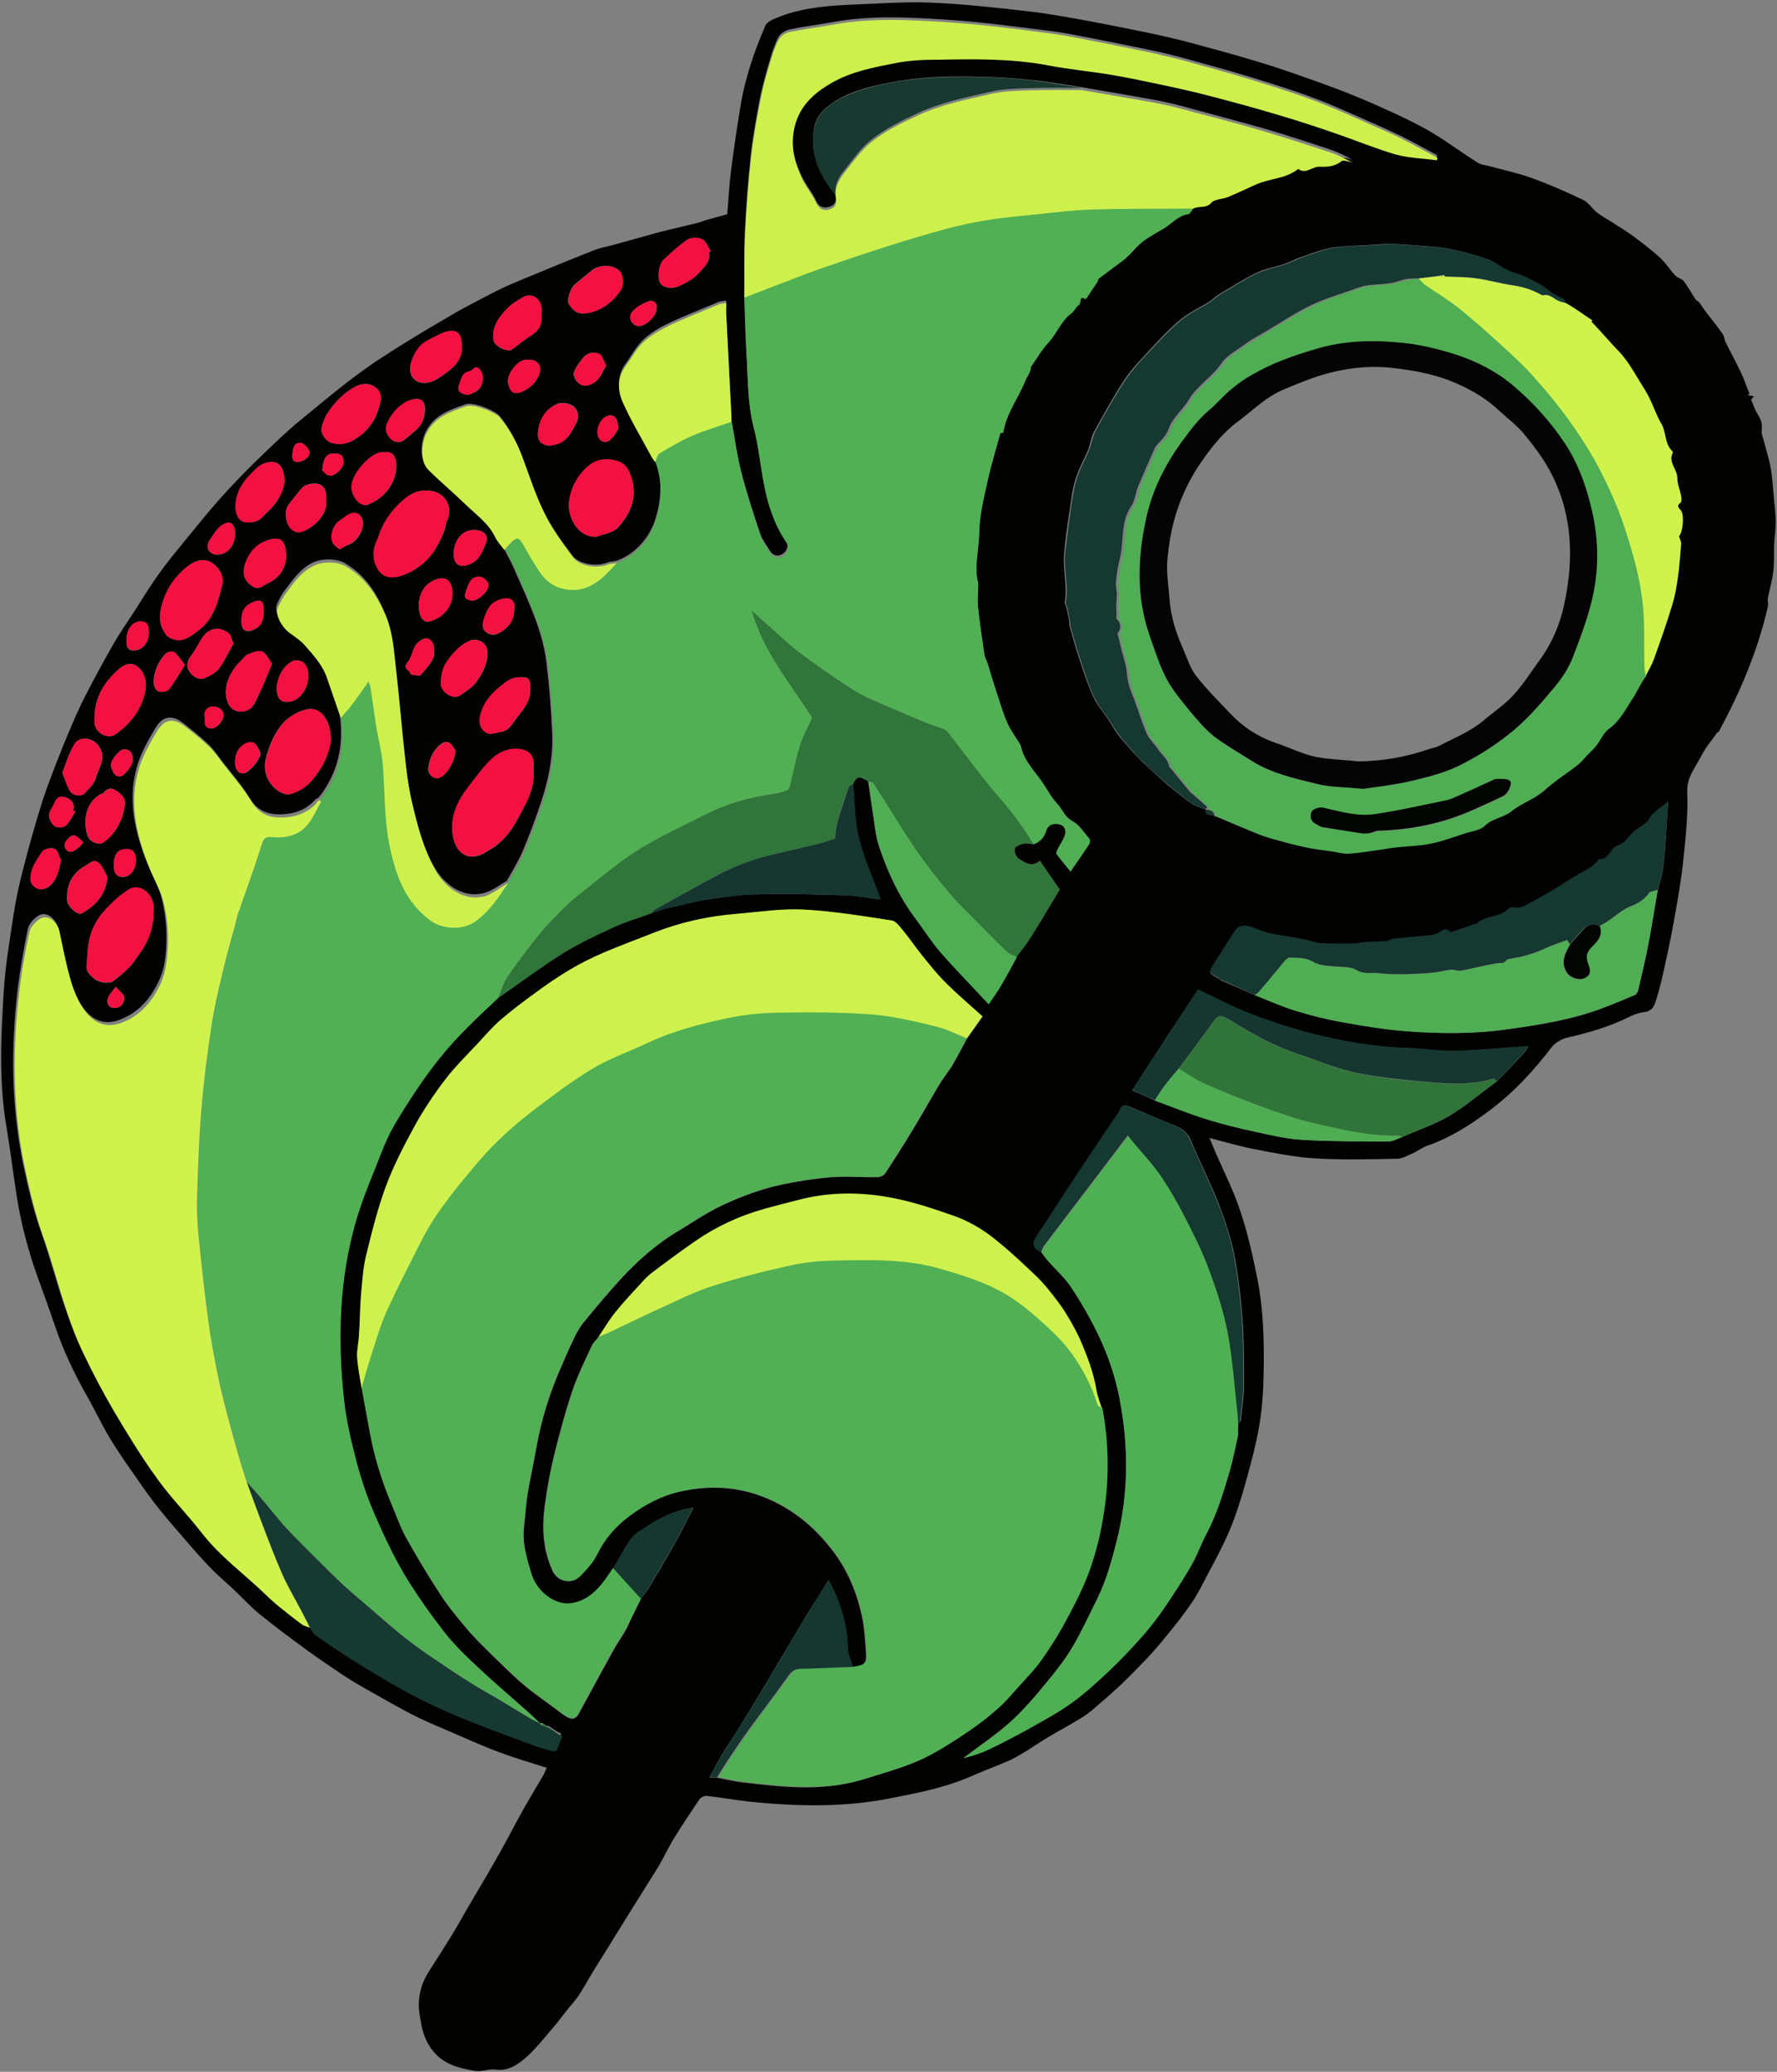 <?xml version="1.0" encoding="utf-8"?>
<!-- Generator: Adobe Illustrator 19.0.0, SVG Export Plug-In . SVG Version: 6.00 Build 0)  -->
<svg version="1.1" id="Livello_1" xmlns="http://www.w3.org/2000/svg" xmlns:xlink="http://www.w3.org/1999/xlink" x="0px" y="0px"
	 viewBox="356.3 -693 556.4 648.7" style="enable-background:new 356.3 -693 556.4 648.7;" xml:space="preserve">
<rect x="356.3" y="-693" width="556.4" height="648.7" fill="#808080" stroke="none"/>
<style type="text/css">
	.st0{clip-path:url(#SVGID_2_);fill:#020201;}
	.st1{clip-path:url(#SVGID_4_);fill:#50B053;}
	.st2{clip-path:url(#SVGID_6_);fill:#50B053;}
	.st3{clip-path:url(#SVGID_8_);fill:#50B053;}
	.st4{clip-path:url(#SVGID_10_);fill:#CFF24D;}
	.st5{clip-path:url(#SVGID_12_);fill:#CEF04D;}
	.st6{clip-path:url(#SVGID_14_);fill:#4FAE53;}
	.st7{clip-path:url(#SVGID_16_);fill:#CFF14D;}
	.st8{clip-path:url(#SVGID_18_);fill:#4FAF53;}
	.st9{clip-path:url(#SVGID_20_);fill:#307539;}
	.st10{clip-path:url(#SVGID_22_);fill:#153831;}
	.st11{clip-path:url(#SVGID_24_);fill:#CFF24D;}
	.st12{clip-path:url(#SVGID_26_);fill:#CEF14D;}
	.st13{clip-path:url(#SVGID_28_);fill:#4FAE53;}
	.st14{clip-path:url(#SVGID_30_);fill:#153831;}
	.st15{clip-path:url(#SVGID_32_);fill:#CEF04D;}
	.st16{clip-path:url(#SVGID_34_);fill:#307439;}
	.st17{clip-path:url(#SVGID_36_);fill:#163931;}
	.st18{clip-path:url(#SVGID_38_);fill:#CEF04D;}
	.st19{clip-path:url(#SVGID_40_);fill:#CEF14D;}
	.st20{clip-path:url(#SVGID_42_);fill:#153730;}
	.st21{clip-path:url(#SVGID_44_);fill:#153831;}
	.st22{clip-path:url(#SVGID_46_);fill:#4FAE53;}
	.st23{clip-path:url(#SVGID_48_);fill:#153730;}
	.st24{clip-path:url(#SVGID_50_);fill:#173930;}
	.st25{clip-path:url(#SVGID_52_);fill:#F21140;}
	.st26{clip-path:url(#SVGID_54_);fill:#4EAD52;}
	.st27{clip-path:url(#SVGID_56_);fill:#153730;}
	.st28{clip-path:url(#SVGID_58_);fill:#F21140;}
	.st29{clip-path:url(#SVGID_60_);fill:#F21140;}
	.st30{clip-path:url(#SVGID_62_);fill:#F21140;}
	.st31{clip-path:url(#SVGID_64_);fill:#F21140;}
	.st32{clip-path:url(#SVGID_66_);fill:#F21140;}
	.st33{clip-path:url(#SVGID_68_);fill:#153730;}
	.st34{clip-path:url(#SVGID_70_);fill:#F21140;}
	.st35{clip-path:url(#SVGID_72_);fill:#F21140;}
	.st36{clip-path:url(#SVGID_74_);fill:#F21140;}
	.st37{clip-path:url(#SVGID_76_);fill:#F21140;}
	.st38{clip-path:url(#SVGID_78_);fill:#F21140;}
	.st39{clip-path:url(#SVGID_80_);fill:#F21140;}
	.st40{clip-path:url(#SVGID_82_);fill:#F21140;}
	.st41{clip-path:url(#SVGID_84_);fill:#F21140;}
	.st42{clip-path:url(#SVGID_86_);fill:#F21140;}
	.st43{clip-path:url(#SVGID_88_);fill:#F21140;}
	.st44{clip-path:url(#SVGID_90_);fill:#F21140;}
	.st45{clip-path:url(#SVGID_92_);fill:#F21140;}
	.st46{clip-path:url(#SVGID_94_);fill:#F21140;}
	.st47{clip-path:url(#SVGID_96_);fill:#F21140;}
	.st48{clip-path:url(#SVGID_98_);fill:#F21140;}
	.st49{clip-path:url(#SVGID_100_);fill:#F21140;}
	.st50{clip-path:url(#SVGID_102_);fill:#F21140;}
	.st51{clip-path:url(#SVGID_104_);fill:#F21140;}
	.st52{clip-path:url(#SVGID_106_);fill:#F21140;}
	.st53{clip-path:url(#SVGID_108_);fill:#F21140;}
	.st54{clip-path:url(#SVGID_110_);fill:#F21140;}
	.st55{clip-path:url(#SVGID_112_);fill:#F21140;}
	.st56{clip-path:url(#SVGID_114_);fill:#F21140;}
	.st57{clip-path:url(#SVGID_116_);fill:#F21140;}
	.st58{clip-path:url(#SVGID_118_);fill:#F21140;}
	.st59{clip-path:url(#SVGID_120_);fill:#F21140;}
	.st60{clip-path:url(#SVGID_122_);fill:#F21140;}
	.st61{clip-path:url(#SVGID_124_);fill:#F21140;}
	.st62{clip-path:url(#SVGID_126_);fill:#F21140;}
	.st63{clip-path:url(#SVGID_128_);fill:#F21140;}
	.st64{clip-path:url(#SVGID_130_);fill:#F21140;}
	.st65{clip-path:url(#SVGID_132_);fill:#F21140;}
	.st66{clip-path:url(#SVGID_134_);fill:#F21140;}
	.st67{clip-path:url(#SVGID_136_);fill:#F21140;}
	.st68{clip-path:url(#SVGID_138_);fill:#F21140;}
	.st69{clip-path:url(#SVGID_140_);fill:#F21140;}
	.st70{clip-path:url(#SVGID_142_);fill:#F21140;}
	.st71{clip-path:url(#SVGID_144_);fill:#F21140;}
	.st72{clip-path:url(#SVGID_146_);fill:#F21140;}
	.st73{clip-path:url(#SVGID_148_);fill:#F21140;}
	.st74{clip-path:url(#SVGID_150_);fill:#F21140;}
	.st75{clip-path:url(#SVGID_152_);fill:#F21140;}
	.st76{clip-path:url(#SVGID_154_);fill:#F21140;}
	.st77{clip-path:url(#SVGID_156_);fill:#F21140;}
	.st78{clip-path:url(#SVGID_158_);fill:#F21140;}
	.st79{clip-path:url(#SVGID_160_);fill:#F21140;}
	.st80{clip-path:url(#SVGID_162_);fill:#153831;}
	.st81{clip-path:url(#SVGID_164_);fill:#307539;}
	.st82{clip-path:url(#SVGID_166_);fill:#307539;}
	.st83{clip-path:url(#SVGID_168_);fill:#153831;}
	.st84{clip-path:url(#SVGID_170_);fill:#153831;}
	.st85{clip-path:url(#SVGID_172_);fill:#50B053;}
	.st86{clip-path:url(#SVGID_174_);fill:#307539;}
	.st87{clip-path:url(#SVGID_176_);fill:#153831;}
	.st88{clip-path:url(#SVGID_178_);fill:#030403;}
	.st89{clip-path:url(#SVGID_180_);fill:#020502;}
	.st90{clip-path:url(#SVGID_182_);fill:#CFF24D;}
	.st91{clip-path:url(#SVGID_184_);fill:#020502;}
	.st92{clip-path:url(#SVGID_188_);fill:#020202;}
	.st93{clip-path:url(#SVGID_190_);fill:#FCFCFC;}
	.st94{clip-path:url(#SVGID_192_);fill:#F5F5F5;}
</style>
<g>
	<g>
		<g>
			<defs>
				<rect id="SVGID_1_" x="270.5" y="-712.2" width="723" height="686"/>
			</defs>
			<clipPath id="SVGID_2_">
				<use xlink:href="#SVGID_1_"  style="overflow:visible;"/>
			</clipPath>
			<path class="st0" d="M584-625.9c0.4-4.5,0.6-9.1,1.2-13.7c0.9-7.2,2-14.4,3.2-21.6c0.7-3.9,1.7-7.7,2.9-11.5
				c1.3-4.1,2.9-8.2,4.6-12.2c0.4-0.9,1.5-1.6,2.4-2c7.5-3.4,15.5-4.2,23.6-4.6c8.4-0.3,16.9-1,25.3-0.7c10.5,0.4,21,1.6,31.5,2.8
				c6.2,0.7,12.4,1.9,18.6,3c5.9,1.1,11.8,2.3,17.7,3.5c4.3,0.9,8.7,1.9,13,3c7.1,1.9,14.1,3.8,21.1,5.9c5.8,1.7,11.5,3.7,17.2,5.7
				c5.9,2.1,11.9,4.3,17.7,6.8c6.4,2.8,12.8,5.6,18.9,9c5.6,3.1,10.7,7.1,16.2,10.5c1,0.6,2.3,0.7,3.5,1c4.3,1.2,8.7,2.1,12.9,3.6
				c5.6,2,11.1,4.4,16.5,7c1.7,0.8,2.8,2.7,4.3,3.9c1.4,1.1,3,2,4.5,2.9c2.4,1.6,4.8,3,7.1,4.7c2.8,2.1,5.7,4.3,8.3,6.7
				c1.7,1.6,3,3.7,4.6,5.4c0.7,0.8,2,1,2.7,1.8c1.4,1.9,2.5,3.9,3.8,5.9c0.2,0.3,0.7,0.3,0.9,0.6c0.9,1.1,1.6,2.4,2.5,3.5
				c1.7,2.2,3.4,4.3,5,6.6c0.5,0.7,0.5,1.7,0.9,2.5c1.5,3.1,3.2,6.1,4.7,9.3c1.1,2.2,1.8,4.6,2.8,6.9c-0.2,0.1-0.4,0.3-0.6,0.4
				c0.6,0.1,1.1,0.2,2,0.4c-0.5,0.5-0.8,0.9-0.9,1c0.5,1.2,0.9,2.4,1.4,3.4c0.6,1.2,1.4,2.3,1.8,3.6c0.3,1,0.1,2.1,0.1,3.6
				c0.5,1.8,1.2,4.1,1.8,6.5c0.5,1.7,0.9,3.5,1.2,5.3c0.4,3,0.6,6.1,0.9,9.1c0.2,2.3,0.5,4.6,0.5,6.9c0,2.4-0.4,4.9-0.5,7.3
				c-0.1,2.8,0.1,5.6-0.3,8.3c-0.3,2.8-1.2,5.6-1.7,8.4c-0.1,0.7,0.2,1.5,0.1,2.2c-3.2,14.1-8.8,27.2-15.6,39.7c0,0-0.2-0.3-0.2-0.2
				c-1.7,2.5-3.8,4.8-5.1,7.5c-1.8,3.6-4.6,6.5-4.4,11.4c0.3,7.5-0.6,15.1-1.4,22.7c-0.7,6.1-1.8,12.2-2.9,18.3c-0.9,5-2,10-3.1,15
				c-0.7,3.2-1.5,6.4-2.5,9.5c-0.5,1.7-1.4,3.1-3.6,3.3c-1.8,0.2-3.5,0.9-5.1,1.7c-6.1,3-12.5,4.8-19,6.3c-1.7,0.4-3.7,1.5-4.8,2.9
				c-5.7,7.5-12,14.3-19.5,19.9c-6,4.5-12.2,8.5-19.4,11c-1.6,0.5-2.9,1.6-4.4,2.3c-1.7,0.7-3.4,1.8-5.1,1.8
				c-8.6,0.2-17.3,0.4-25.9-0.1c-6.3-0.4-12.7-1.7-18.9-2.9c-4.6-0.9-9-2.2-14-3.5c0.8,1.9,1.4,3.4,2.1,5c1.9,4.3,3.9,8.5,5.7,12.8
				c3.4,8.5,5.4,17.3,7.2,26.3c1.8,9.1,2.1,18.3,2,27.4c-0.1,6-0.3,12-1.3,17.9c-1,6.3-2.7,12.4-4.4,18.6c-1.4,5-3,10.1-5,14.9
				c-2.1,4.9-4.7,9.7-7.2,14.4c-1.4,2.7-2.8,5.5-4.5,8c-2.4,3.6-5.1,7-7.9,10.4c-2.1,2.6-4.2,5.1-6.5,7.5c-2.9,3-5.8,6-8.8,8.8
				c-2.7,2.5-5.5,4.9-8.3,7.3c-1.7,1.4-3.5,2.5-5.4,3.6c-2.6,1.6-5.4,3-8,4.6c-2.4,1.4-4.7,3-7.1,4.5c-1.9,1.1-3.7,2.3-5.7,3.1
				c-4.1,1.8-8.3,3.3-12.3,5.1c-7.8,3.3-16,4.9-24.2,6.5c-14.9,3-29.7,2.6-44.6,1.1c-4.4-0.5-8.8-1.3-13.2-1.8
				c-0.7-0.1-1.9,0.5-2.3,1.1c-2.7,4-5.4,8-7.9,12.1c-1.8,2.9-3.2,6-4.9,8.9c-2.6,4.2-5.3,8.4-7.9,12.6c-2.5,4-5,8.1-7.5,12.1
				c-1.6,2.6-3.2,5.1-4.8,7.7c-1.7,2.8-3.2,5.6-5,8.3c-1.1,1.6-2.5,3-3.7,4.6c-1.3,1.6-2.5,3.3-3.9,4.9c-3,3.5-5.9,7.3-9.4,10.2
				c-2.3,1.9-5.1,3.7-8.7,3.2c-2.2-0.3-4.5,0.8-6.7,0.4c-5.8-1-11.1-2.4-14.5-8.4c-1.8-3.1-2.2-6.1-2.7-9.2c-0.8-4.9,0.3-9.5,3-13.7
				c2.5-3.9,5-7.8,7.4-11.7c2.1-3.5,4.1-7.2,6.2-10.7c2.9-4.9,5.8-9.8,8.6-14.8c2.6-4.6,4.9-9.2,7.5-13.8c2-3.5,4.1-7,6.1-10.4
				c0.4-0.7,0.6-1.5,1-2.2c-5.1-1.6-9.9-3-14.7-4.8c-5.9-2.2-11.6-4.8-17.4-7.3c-3.6-1.5-7.2-3.1-10.7-4.9c-4.6-2.4-9-5-13.5-7.5
				c-2.7-1.5-5.4-3.1-7.9-4.8c-3.9-2.6-7.7-5.2-11.4-7.9c-4.8-3.5-9.6-7.1-14.2-10.8c-2.7-2.2-5.1-4.8-7.7-7.3
				c-2.6-2.5-5.4-4.8-7.9-7.4s-4.9-5.3-7.3-8.1c-2.8-3.3-5.7-6.5-8.4-9.9c-2.5-3.1-4.8-6.3-7-9.5c-3-4.3-6-8.5-8.7-13
				c-2.7-4.5-4.9-9.3-7.5-13.8c-3.9-6.9-7.2-14-9.7-21.4c-1.9-5.5-3.8-10.9-5.8-16.3c-2.8-8-4.9-16.2-6.2-24.5
				c-1.1-7.2-2-14.4-3.2-21.6c-2.4-14.2-1.7-28.5-0.8-42.7c0.5-8,1.9-16,3.1-23.9c0.7-4.6,1.7-9.2,2.9-13.8c1.8-7.1,3.8-14.2,6-21.2
				c1.9-5.9,4.2-11.6,6.5-17.4c1.9-4.6,3.8-9.3,6-13.8c3-6,6.2-11.9,9.5-17.7c2.2-3.9,4.8-7.6,7.2-11.3c2.4-3.8,4.8-7.7,7.4-11.3
				c2.5-3.5,5.3-6.9,8-10.2c3.7-4.5,7.3-9,11.2-13.4c3.3-3.7,6.7-7.2,10.2-10.7c3.7-3.6,7.4-7.2,11.3-10.7c2.2-2,4.5-3.8,6.8-5.7
				c2.9-2.4,5.7-4.7,8.6-7c2.1-1.7,4.3-3.4,6.5-5c2.5-1.8,5.1-3.7,7.7-5.3c3.8-2.5,7.6-4.8,11.5-7.2c3.8-2.3,7.7-4.5,11.5-6.8
				c1.3-0.7,2.6-1.4,3.9-2.1c3.5-1.8,6.9-3.7,10.5-5.4c3.5-1.6,7-3,10.6-4.5c6-2.5,11.9-4.9,18-7.3c1.8-0.7,3.7-1,5.5-1.5
				c4.8-1.3,9.6-2.7,14.4-4c4.2-1.1,8.4-2,12.7-3.1C577.5-624.2,580.7-625,584-625.9 M526.3-153.4c-0.3,0-0.6,0-1-0.1l0,0
				c-1.2-1.1-2.3-2.3-3.5-3.3c-5.2-4.7-10.6-9.2-15.7-14c-3.7-3.4-7.4-6.9-10.5-10.9c-4.5-5.8-8.8-11.8-12.6-18.1
				c-3.6-6-6.6-12.4-9.4-18.9c-2.3-5.3-4.3-10.9-5.7-16.5c-1.7-6.5-3.3-13.2-4-19.9c-2-18.6-1.5-37.2,3.7-55.4
				c2.1-7.4,5.2-14.5,8-21.6c1.2-3.1,2.6-6.2,4.3-9.1c4.2-7,8.6-13.8,13.7-20.2c5.6-7,12.1-13.1,18.6-19.2
				c6.5-4.5,12.9-9.3,19.6-13.5c5.1-3.2,10.5-5.8,15.9-8.3c4-1.9,8.3-3.1,12.5-4.7c1.5-0.5,2.9-1.1,4.4-1.4c4.6-1.1,9.3-2.3,14-3
				c5.1-0.8,10.2-1.5,15.3-1.5c8.9-0.2,17.9,0,26.8,0.3c3.9,0.1,7.7,0.9,11.2,1.3c-2.3-6.4-5.2-12.7-6.8-19.2
				c-1.3-5.4-1.3-11.2-1.8-16.9c1.3-2.5,1.9-2.6,4.8-0.9c0.4,2.5,0.7,5,1.1,7.5c0.8,4.5,1,9.2,2.5,13.4c2.6,7.7,6,15,10.9,21.6
				c2.7,3.6,5.1,7.4,8,10.8c4.8,5.5,10,10.8,15.2,16.4c1.7-2.5,2.8-3.9,3.7-5.6c1.8-3,3.4-6.2,5.1-9.2c1.4-1.9,3-3.7,4.2-5.7
				c3.1-5,6.1-10,9.3-15.3c-2-2.8-4-5.8-6.2-9c-2.5,2.3-4.7,0.5-6.6-0.6c-0.8-0.5-1.5-2.2-1.3-3.2c0.1-0.7,1.7-1.4,2.8-1.6
				c1-0.2,2.1,0.1,3.1,0.2c2-0.8,3.3-2.1,4-4.3c0.6-2.1,2.5-2.5,4.3-1.9c1.8,0.5,2,2.2,1.4,3.7c-0.5,1.4-1.5,2.7-2.1,4
				c-0.2,0.5-0.6,1.3-0.4,1.5c1.3,1.8,2.8,3.6,4.4,5.5c2.1-3.1,4-5.8,5.8-8.5c0.3-0.4,0.4-1.4,0.1-1.7c-1.7-2-3.2-4.4-5.4-5.6
				c-2.4-1.3-3-3.6-4.6-5.3c-2.2-2.3-3.6-5.4-5.6-8c-2.4-3.2-5.1-6.2-5.9-10.3c-0.1-0.3-0.4-0.6-0.6-1c-1.2-2-2.6-3.8-3.5-5.9
				c-1.2-2.6-2-5.3-2.9-8c-1.2-3.6-2.3-7.2-3.4-10.9c-0.3-0.9-0.9-1.8-1-2.8c-0.7-5-1.5-10-2-15c-0.2-2.1,0-4.3,0.1-7.2
				c-1.4-4.8,0.2-10.4,0.3-15.9c0.1-5.4,1.5-10.8,2.6-16.1c1.1-5,2.7-9.9,4-15c0.3-0.1,0.8-0.2,0.9-0.2c1-6.3,5.1-11.2,7.2-16.9
				c0.6-0.9,1.1-1.8,1.4-2.8c0.1-0.3,0-0.7,0.1-0.9c1.7-2.5,3.3-5.3,5.4-7.5c2.7-2.9,4-6.9,7.3-9.3c0.9-0.7,1.4-2,2.3-2.6
				c0.8-0.5-0.2-3.2,2.2-1.8c1.2-1.8,2.4-3.6,3.6-5.4c0.2-0.3,0.2-0.9,0.5-1.1c2.5-1.9,5-3.7,7.5-5.6c1.6-1.2,2.9-2.7,4.3-4.2
				c2.3-2.5,5.6-4.1,8.6-5.9c2.5-1.5,4.3-3.9,7.5-4.4c0.7-0.1,1.2-1.3,1.7-1.9c1.7-0.8,3.9,0,5.3-2.3c0.8-1.3,3.6-1.3,5.4-2
				c2.9-1.2,5.8-2.5,8.7-3.9c4.2-1.9,9.1-1.8,12.9-4.6c0.1-0.1,0.3-0.3,0.4-0.3c2.4,1.7,4.4-0.8,6.6-0.7c2.5,0.1,4.9,0,7-1.7
				c0.3-0.2,1-0.2,1.4-0.1c0.7,0.1,1.3,0.3,2,0.5c-2.4-1.4-4.9-2.5-7.5-3.4c-6.4-2.1-12.7-4.2-19.2-6.1c-7.6-2.2-15.3-4.2-23-6.3
				c-3.6-1-7.3-2-11-2.7c-8-1.5-16.1-2.8-24.1-4.2c-5.3-0.8-10.7-1.8-16-2.3c-5.7-0.6-11.4-0.9-17.1-1c-9.2-0.2-18.5,0.1-27.6,2
				c-6.5,1.3-12.8,2.9-18.3,7c-3,2.2-4.6,5-4.9,8.5c-0.8,7.6,2.3,13.8,6.9,19.5c0.4,1.9-0.1,3.3-2.1,3.8s-3.2-0.2-4.1-2.2
				c-1.1-2.3-2.8-4.4-4-6.7c-2.4-4.8-3.9-9.7-3-15.4c1.2-7.6,6.1-12.1,12.2-15.5c6-3.4,12.8-4.7,19.5-6c4.4-0.8,8.9-1,13.4-1.1
				c11.6-0.1,23.2-0.3,34.7,1.8c6.8,1.3,13.7,2,20.6,3.1c5.4,0.9,10.7,2.1,16,3.2c4.6,1,9.1,2,13.7,3.2c7.4,1.9,14.7,3.9,22,6.1
				c6.1,1.8,12.2,3.9,18.2,5.9c6.1,2.1,12.1,4.7,18.3,6.4c4.1,1.2,8.5,1.3,12.8,1.8c0.1-0.3,0.1-0.5,0.2-0.8c-3.7-2-7.5-4.1-11.3-6
				c-3.1-1.5-6.2-2.9-9.4-4.3c-5.7-2.5-11.3-5.1-17.1-7.3c-6.3-2.4-12.7-4.4-19.1-6.4c-7.1-2.2-14.2-4.1-21.3-6.1
				c-4-1.1-8-2.1-12-2.9c-5.6-1.2-11.2-2.3-16.8-3.4c-4.7-0.9-9.4-1.9-14.1-2.5c-10.6-1.3-21.2-2.8-31.9-3.5
				c-12.2-0.8-24.5-1.5-36.7,0.8c-4.3,0.8-8.7,1.3-13,2.2c-1.3,0.3-2.9,1.2-3.5,2.3c-1.2,2.2-2,4.7-2.7,7.1c-1.1,3.8-2.2,7.6-3,11.4
				c-1.2,6.1-2.3,12.2-3,18.3c-0.9,8.1-1.5,16.3-1.9,24.4c-0.3,6.6-0.1,13.1-0.2,19.7c0.2,6.6,0.4,13.3,0.8,19.9
				c0.4,7,0.3,14,2.1,20.9c1.5,5.8,2.1,11.8,3.2,17.7c1.2,6.4,3.2,12.6,6.9,18.1c1.1,1.6,0.5,3.5-0.9,4.4c-1.5,1-3.2,0.6-4.2-1.2
				c-0.9-1.6-2.2-3.2-2.8-4.9c-2.2-6.6-4.4-13.3-6.1-20c-1.4-5.3-2-10.7-3-16c0-0.6,0-1.2,0-1.7c-0.5-10.5-1.1-20.9-1.6-31.4
				c-0.1-1.3,0-2.6,0-4.1c-1.1,0.2-1.7,0.2-2.3,0.4c-5.2,2.2-10.4,4.2-15.5,6.6c-4,1.9-7.9,4.2-10.5,8c-1.1,1.5-2,3.1-3.1,4.6
				c-2.8,3.7-2.7,7.9-0.9,11.7c2.6,5.6,5.7,10.9,8.6,16.3c0.4,0.8,0.9,1.5,1.4,2.2c2.2,5.8,2.1,11.7,0.4,17.6
				c-0.7,2.6-1.9,5.2-3.5,7.3c-2.3,3.1-5.3,5.5-9,6.8c-0.9,0.2-1.8,0.2-2.7,0.5c-3.4,1.4-8.9,0.7-11.1-2.2
				c-3.2-4.3-6.5-8.7-8.8-13.5c-2.8-5.6-4.7-11.6-6.9-17.5c-1.7-4.6-4-8.9-7.1-12.7c-1.3-1.6-8.1-4.5-10.7-3.6
				c-4.7,1.7-9.3,3.1-12.1,8c-1.9,3.3-2.4,9.2,0.3,11.9c3.8,3.7,7.8,7.1,11.6,10.8c3.3,3.2,7.1,5.9,9.3,10.2c0.7,1.5,2,2.7,2.9,4.1
				c1,2,2.1,3.9,3,5.9c2.5,5.7,5.1,11.3,7.2,17.1c1.5,4.2,2.7,8.6,3.2,12.9c0.9,7.4,1.5,14.9,1.8,22.3c0.3,7.3-1.2,14.5-3.5,21.4
				c-1.7,5.1-3.6,10.2-5.7,15.2c-1.4,3.3-3.3,6.3-5,9.4c-2.3,1.3-4.4,3-6.8,3.7c-6.4,2-12.5-2.2-15.7-7.7
				c-3.5-5.9-5.3-12.5-6.9-19.1c-1.1-4.6-1.9-9.4-2.5-14.1c-1.2-10.4-2-20.8-3.2-31.1c-0.6-5.2-0.8-10.3-3-15.4
				c-2.7-6.5-6.2-11.9-12.3-15.6c-2.9-1.8-7.8-1.7-10.7-0.2c-3.6,1.9-5.8,5.1-8.1,8.1c-1.1,1.4-2,3-2.7,4.6
				c-1.2,2.5,1.2,6.4,3.2,7.9c1.7,1.3,3.5,2.4,4.9,3.9c2.9,3.2,5.9,6.5,7.3,10.8c1.4,4.1,2.8,8.1,4.2,12.2
				c1.3,9.5-0.5,18.2-6.6,25.9c-0.4,0.3-0.9,0.4-1.2,0.8c-2.3,2.5-5.1,3.9-8.5,4.3c-4.8,0.6-9-0.1-11.9-4.9
				c-2.5-4.1-5.7-7.8-8.7-11.6c-1.4-1.9-2.7-3.8-4.4-5.4c-2.4-2.3-5-4.3-7.6-6.4c-3.6-2.8-6.5-2.4-8.8,1.4
				c-2.1,3.5-4.2,7.2-5.5,11.1c-3.5,10.8-1.1,21.3,3,31.5c1.5,3.7,3.6,7.2,4.5,11c1,4.2,1.5,8.7,1.4,13.1c-0.1,4.2-0.5,8.7-2.3,12.4
				c-2.2,4.7-5.2,8.9-10.5,11.5c-5.9,3-10,1.3-13.1-2.8c-2.1-2.8-3.5-6.2-4.5-9.6c-1.5-5.1-2.5-10.4-3.6-15.6
				c-0.7-3.1-3.7-5.3-6.1-3.8c-1.4,0.9-3,2.6-3.3,4.2c-1.3,6.3-2.4,12.7-3.2,19c-2.1,18.3-2,36.6,1.8,54.8
				c1.5,7.2,3.2,14.4,5.7,21.4c2.6,7.4,4.6,15.1,7.1,22.5c1.6,4.8,3.4,9.7,5.6,14.3c3,6.3,6.2,12.5,9.8,18.5c4.2,7,8.5,14,13.3,20.7
				c4.2,5.9,9.4,11,13.8,16.8c5.8,7.6,13.6,13.1,20.4,19.7c1.2,1.2,2.5,2.3,3.8,3.4c2.4,1.9,4.7,3.8,7.2,5.6
				c0.7,0.5,1.8,0.7,2.6,1.1c0.6,0.9,1,2,1.8,2.6c3.7,2.6,7.4,5.1,11.2,7.5c6,3.7,12,7.4,18.2,10.7c5.4,2.9,10.9,5.4,16.5,7.7
				c7.2,3,14.5,5.6,21.8,8.3c2.1,0.8,4.2,1.4,6.3,2c0.4,0.1,1.3,0,1.5-0.3c0.7-1.4,1.2-3,1.8-4.4c-0.4-0.2-0.7-0.3-1.1-0.5l0,0
				c-1-0.7-2-1.3-3-2l0,0C527.7-152.4,527-152.9,526.3-153.4 M717.9-348.4c5.5,2,10.9,4.2,16.4,5.9c4.9,1.5,9.8,2.8,14.8,3.8
				c5,1.1,10,2.3,15.1,2.6c8.9,0.5,17.9,0.5,26.9,0.5c1.4,0,2.9-0.9,4.3-1.4c4.9-2.2,10.1-3.9,14.7-6.6c5.2-3.1,9.9-7.2,14.9-10.8
				c2.8-2.9,5.7-5.9,8.4-8.8c0.6-0.6,1-1.5,1.4-2.2c-8,0.5-15.6,1.3-23.2,1.5c-4.8,0.1-9.7-0.7-14.5-0.9c-10.3-0.3-20.4-2-30.3-4.6
				c-6.5-1.7-12.9-3.8-19.2-6.2c-5.4-2.1-10.6-4.9-16.2-7.5c-6.8,10.3-13.7,20.8-20.6,31.5C713.3-350.5,715.6-349.5,717.9-348.4
				 M749.3-381.4c4.3,1.6,8.5,3.5,12.8,4.9c4.8,1.5,9.7,2.7,14.7,3.6c6.7,1.2,13.4,2.3,20.1,2.8c10.4,0.8,20.8,0.9,31.3-0.6
				c10.3-1.4,20.5-3,30.3-6.8c3.3-1.3,6.6-2.6,9.8-4c0.5-0.2,0.8-1,1-1.6c1.1-4.8,2.3-9.6,3.2-14.5c1.1-5.6,1.9-11.2,2.9-16.8
				c0.5-2,1.2-4,1.5-6c0.4-2.4,0.6-4.8,0.8-7.2c0.3-4.6,0.6-9.2,0.9-14.3c-2,1.6-3.5,2.7-4.9,4c-0.7,0.7-1,1.8-1.8,2.5
				c-1.4,1.2-3.1,2-4.4,3.3c-1.5,1.4-2.3,3.3-4.7,4c-2.3,0.7-2.6,4.6-5.9,4.3c-0.1,0-0.2,0.4-0.4,0.6c-0.7,0.7-1.3,1.4-2.1,1.9
				c-1.3,0.9-2.8,1.6-4.2,2.4c-4.6,2.8-9.1,5.8-13.9,8.3c-1.8,0.9-3.6,2.5-6,1.9c-0.5-0.1-1.3,0.1-1.7,0.4c-2.7,2.8-7.2,2-9.9,4.7
				c-0.1,0.1-0.5,0-0.7,0.1c-2.2,0.7-4.4,1.5-6.6,2.3c-0.4,0.1-1,0.2-1.2,0.1c-1.3-1.5-2.3-0.3-3.4,0.3c-0.8,0.5-1.8,0.7-2.8,0.8
				c-3.8,0.4-7.6,0.7-11.4,1.1c-0.7,0.1-1.3,0.6-2,0.7c-2.4,0.2-4.8,0.2-7.3,0.4c-1,0.1-2,0.4-2.9,0.4c-3.5,0-7,0.1-10.5-0.1
				c-1.6-0.1-3.2-0.7-4.8-1.1c-3.6-0.8-7.2-1.2-10.8-1.9c-2.3-0.5-4.4-1.5-6.6-2.2c-1.8-0.5-3.5-0.4-4.7,1.3
				c-2.2,3.3-4.3,6.6-6.4,10c-2,3.1-1.9,3.1,1.3,4.8c0.3,0.2,0.5,0.4,0.8,0.6C742.2-384.5,745.8-382.9,749.3-381.4 M733.9-439.5
				c-0.3,2.1,1.7,1.3,2.6,2c0.1,0,0.2,0.1,0.3,0.1c0.4,0.1,0.7,0.3,1.1,0.4c4.2,1.8,8.3,3.5,12.5,5.2c1.3,0.5,2.7,0.9,4,1.3
				c3.2,0.9,6.5,1.8,9.7,2.5c2.9,0.6,6,0.9,8.9,1.4c1.7,0.3,3.4,0.8,5.1,0.7c3-0.2,6-0.7,9-1.1c2.1-0.3,4.2-0.6,6.3-0.9
				c3.4-0.4,6.9-0.4,10.2-1.1c3.6-0.7,7-2,10.5-3.1c2.3-0.7,5.1-0.9,6.6-2.5c2.4-2.4,5.8-2.5,8.4-4.6c3.1-2.5,7.3-3.8,10.4-6.6
				c1.2-1.1,2.5-2.1,3.8-3.1c2.1-1.6,4.3-3.1,6.4-4.7c1.1-0.8,1.9-1.9,2.9-2.9c1.1-1.1,2.2-2.1,3.1-3.3c1.4-1.7,2.2-4,3.9-5.2
				c3.5-2.5,5.4-6.3,7.5-9.6c1.5-2.2,2.5-4.8,4.2-7c0.9-1.8,1.9-3.5,2.6-5.3c2-5.6,3.9-11.2,5.7-16.9c0.9-2.9,1.3-5.8,1.8-8.8
				c0.5-3.4,0.8-6.9,1-10.4c0.1-0.7-0.4-1.5-0.7-2.3c1.2-1,1.9-6.7,0.6-8.1c-0.8-0.9-1.5-1.4-0.2-2.4c0.4-0.3,0.3-1.4,0.2-2.1
				c-0.3-1.9-1.2-3.7-1.2-5.6c0-2.8-3.1-5-1.4-8c0.1-0.2-0.4-0.7-0.7-1c-1.9-2.4-1.5-5.6-3-8.2c-1.4-2.4-2.3-5.1-3.5-7.6
				c-1-2.1-2.3-4-3.5-6c-2.1-3.3-4-6.6-6.7-9.4c-0.8-0.8-1.6-1.7-2.4-2.6c-1.9-2-3.7-4-5.7-6.2l0.3-0.4c-1.6-1.1-3.1-2.1-4.6-3.1
				c-1.1-0.8-2.3-1.4-3.5-2.2c-0.3-0.4-0.5-0.9-0.8-1.2c-1.4-0.9-3-1.4-4.3-2.5c-2.5-2.1-5.4-3.4-8.2-4.7c-1.5-0.7-3.3-1-4.8-1.8
				c-2.3-1.1-4.3-2.8-6.7-3.6c-3.9-1.3-7.8-2.4-11.8-3.1c-3.6-0.7-7.2-0.8-10.8-1.1c-2.5-0.2-5-0.3-7.6-0.5c0-0.1,0.1-0.1,0.1-0.2
				c0,0.1-0.1,0.1-0.1,0.2c-2.6,0.2-5.2,0.3-7.8,0.5c-3.3,0.2-6.7,0.2-10,0.7c-3,0.5-5.9,1.6-8.8,2.6c-2.2,0.7-4.3,1.8-6.5,2.6
				c-2.9,1-6,1.4-8.7,2.8c-4.1,2-8,4.5-12,6.9c-1,0.6-1.7,1.5-2.7,2.1c-2.9,1.8-6.2,3.3-8.9,5.5c-3.1,2.5-5.9,5.5-8.7,8.5
				c-3,3.3-6.3,6.5-8.7,10.1c-3.5,5.2-6.5,10.8-9.6,16.3c-1,1.7-1.2,3.8-1.9,5.7c-1.3,3.2-3.1,6.3-4.1,9.6c-1,3.2-1.3,6.5-1.8,9.8
				c-0.7,4.4-1.3,8.8-1.7,13.2c-0.5,5.1,1.1,10.2,0.2,15.3c-0.1,0.5,0.4,1.1,0.5,1.6c0.3,1.5,0.7,3.1,0.9,4.6c0.1,0.6,0,1.2,0.2,1.7
				c1,3.6,2,7.2,3.2,10.7c1.4,4.1,2.7,8.4,4.7,12.2c1.5,2.8,3.9,5.2,5.5,8.2c1.5,2.8,3.9,5.1,6,7.6c0.9,1.1,2,2.2,3,3.2
				c2.1,2,4.3,4,6.5,6c1.9,1.7,4,3.3,6,4.9c1.1,0.9,2.3,1.9,3.5,2.6C731.3-440.3,732.7-440,733.9-439.5L733.9-439.5z M743.9-243.4
				c0-1,0.1-2,0.1-3c0-0.3,0-0.6,0-0.9c0.3-0.3,0.7-0.5,0.8-0.8c0.4-3.9,1-7.8,1-11.6c0-6.9,0-13.8-0.5-20.7
				c-0.5-6.7-1.3-13.4-2.6-20c-1-5.2-2.8-10.4-4.7-15.4c-2.7-6.9-6.1-13.6-9-20.5c-0.9-2.1-2.5-3.3-4.5-4.1c-4.8-1.9-9.5-4-14.3-6
				c-1.2-0.5-2.2-1-3,0.7c-0.7,1.6-1.9,3-2.9,4.5c-4.7,7-9.4,14-14,21c-3,4.6-6,9.2-9,13.8c-1.8,2.7-1.6,4.1,1.1,5.5
				c0.7,0.9,1.4,1.8,2.1,2.7c2.4,2.7,5.2,5.2,7.2,8.2c3.2,4.8,6,9.7,8.5,14.9c3.1,6.4,5.3,13,6.6,19.7c2.9,14.9,2.9,29.8-0.8,44.7
				c-1.6,6.3-3.3,12.5-6.2,18.4c-2.5,5-4.8,10.1-7.6,14.8c-2.3,3.9-5.1,7.5-8,11c-3.6,4.4-7.3,8.8-11.5,12.6
				c-4.6,4.1-9.8,7.6-14.7,11.3c2.5-0.6,5.1-1.4,7.5-2.5c4.3-2.1,8.6-4.3,12.8-6.6c4.6-2.6,9.3-5.1,13.6-8.2
				c4.3-3.2,8.3-6.8,12.2-10.5c3.6-3.4,7-7.1,10.3-10.8c2.5-2.8,4.7-5.8,6.8-8.9c2.8-4.2,5.6-8.4,8.1-12.8c1.8-3.2,3-6.7,4.8-10
				c3.4-6.3,5.3-13,7.3-19.8C742.4-236.1,743.1-239.8,743.9-243.4 M557-192.4c0.8-1.1,1.7-2.1,2.4-3.3c2.8-4.8,5.7-9.5,8.4-14.4
				c2-3.5,3.7-7.1,5.6-10.7c-0.3,0-0.6-0.1-0.9,0c-6,1-11.1,4-16,7.3c-1.3,0.9-2.4,2-3.3,3.3c-1.7,2.6-3.2,5.5-4.8,8.2
				c-1.2,1.6-2.3,3.4-3.5,4.9c-2.6,3.2-5.8,5.7-10,6.2c-4.9,0.5-10.4-3.7-12.1-9.1c-1.5-4.8-3-9.7-2.4-14.8
				c0.4-3.4,0.6-6.9,1.1-10.3c0.9-5.1,2-10.2,2.9-15.3c1.4-7.7,3.7-15.2,6.7-22.4c1.5-3.5,3-7,4.6-10.4c0.9-1.9,1.9-3.9,3.2-5.5
				c3.8-4.7,7.7-9.3,11.7-13.7c5.4-5.9,11.3-11.1,18.2-15.2c4.5-2.7,8.8-5.7,13.5-7.9c4.9-2.3,10-4.3,15.2-5.7
				c5.9-1.5,12-2.5,18.1-3.1c5.1-0.5,10.3,0,15.5-0.1c0.8,0,2-0.5,2.4-1.2c3-4.5,5.8-9,8.6-13.6c2.8-4.6,5.4-9.2,8.1-13.8
				c1.4-2.4,3.2-4.5,4.6-6.9c1.5-2.6,2.9-5.3,4.3-7.9c1.8-2.4,3.5-4.9,4.9-6.9c-4.1-3.7-7.9-6.9-11.4-10.4c-2.6-2.6-4.9-5.6-7.3-8.4
				c-2.1-2.6-4-5.5-6.2-8.1c-1-1.2-2.2-2.9-3.5-3.1c-9.1-1.4-18.2-2.9-27.3-3.4c-7-0.4-14,0.7-21,1.3c-9,0.8-17.7,2.6-26.1,5.9
				c-5.3,2.1-10.7,4-15.9,6.3c-3.7,1.6-7.3,3.4-10.8,5.5c-3.7,2.2-7.3,4.8-10.8,7.3s-7,5.1-10.3,8c-2.7,2.3-5,5-7.4,7.6
				c-3.5,3.7-7.1,7.3-10.2,11.3c-3.5,4.6-6.8,9.5-9.6,14.6c-3.4,6.1-6.6,12.4-9,18.9c-2.6,7-4.5,14.4-6.2,21.7
				c-1,4.1-1.2,8.4-1.6,12.6c-0.3,4.1-0.4,8.1-0.6,12.2c-0.1,2.3-0.8,4.5-0.6,6.8c0.2,3.3,0.9,6.5,1.4,9.8c0.8,4.4,1.6,8.7,2.4,13.1
				c1.4,8,3.7,15.7,6.9,23.2c1.5,3.5,2.7,7.1,4.5,10.4c3.5,6.2,7.1,12.3,11,18.2c2.3,3.5,5,6.8,7.8,10.1c2.2,2.7,4.7,5.1,7.2,7.6
				c3.7,3.6,7.4,7.4,11.4,10.7c3.6,3,7.6,5.6,11.3,8.5c2.9,2.2,4.3,2.2,5.5,0c3.6-6.6,7.1-13.1,10.7-19.6c1.3-2.4,3-4.7,4.3-7.1
				C554-186.4,555.5-189.4,557-192.4 M543.7-274.4c-0.8,1-1.8,1.9-2.3,3.1c-2.1,4.6-4.4,9.2-6,14c-2.2,6.6-4,13.4-5.7,20.2
				c-1.2,5-2.1,10-2.8,15.1c-1,7.1-0.7,14.2,2.4,20.9c1.6,3.4,6,4.4,8.6,1.6c2-2,4-4.2,5.2-6.7c2.4-4.9,5.8-8.8,10.1-12
				c4.8-3.6,10-6.4,15.8-7.7c11-2.5,21.5-1.4,31.6,4.1c6.8,3.7,12.1,8.7,16.5,14.5c4.5,5.9,7.4,12.8,9,20.1c0.8,3.6,1,7.4,1.3,11.1
				c0.3,3.9-0.2,4.5-4.2,5.1c-0.5-1.8-1.5-3.7-1.5-5.5c-0.1-7.7-2.3-14.8-6-21.7c-2.1,3.4-4.1,6.5-6.1,9.7
				c-3.5,5.9-7,11.7-10.5,17.6c-1.3,2.2-2.6,4.4-3.9,6.6c-2.7,4.5-5.5,9.1-8.3,13.6c-1.5,2.4-3.2,4.8-4.6,7.2
				c-1.3,2.2-2.5,4.5-3.9,7.1h2.3c2.7,0.5,5.5,1.2,8.2,1.5c12.5,1.5,25.1,2.9,37.5-0.9c5.7-1.8,11.4-3.3,16.8-5.6
				c4.7-2,9.1-4.8,13.4-7.6c3.7-2.4,7.2-5.1,10.6-7.9c2.6-2.3,4.9-4.9,7.3-7.5c2.6-2.9,5.4-5.7,7.6-8.9c2.9-4.1,5.5-8.3,7.8-12.7
				c2.6-4.9,5.2-9.8,7-15c1.9-5.3,3.3-10.9,4.2-16.5c1.9-11.4,1.8-22.9-0.2-34.3c-0.5-1.7-1.1-3.4-1.4-5.1c-0.8-5.8-3-11.2-5.3-16.5
				c-0.8-1.9-1.7-3.7-2.8-5.4c-1.2-2-2.4-4-3.8-5.9c-2.2-2.9-4.4-5.8-7-8.3c-4.7-4.5-9.4-8.9-14.5-12.8c-3.5-2.6-7.5-4.8-11.6-6.2
				c-6.9-2.4-13.9-4.7-21-5.9c-9.1-1.5-18.3-1.4-27.4,1c-3.6,0.9-7.1,1.9-10.7,2.8c-7.8,2.1-15,5.5-21.6,10.1
				c-4.8,3.3-9.5,6.8-14.1,10.3c-1.5,1.1-2.7,2.6-3.9,4c-2.5,2.7-5,5.4-7.3,8.3C546.9-279.5,545.4-276.9,543.7-274.4 M523.4-451.8
				c0-0.5,0.1-1.4,0-2.3c-0.2-2.6-1.7-4-4.3-4.3c-4.2-0.5-7.4,1.4-10.1,4.3c-2.1,2.2-3.9,4.8-5.8,7.2c-3.5,4.4-5.9,9.3-5.2,15
				c0.7,5.3,4.1,8.6,9,6.5c1-0.4,1.9-1.1,2.8-1.6c3.7-2.1,6.3-5.4,8.3-9C520.6-440.8,523.8-445.5,523.4-451.8 M490-539.4
				c-2.9-0.1-5.3,1-7.6,3.1c-3.5,3.1-6.1,6.7-7.5,11.1c-0.1,0.4-0.3,0.8-0.5,1.3c-1.4,2.7-1.4,5.7-0.2,8.2c1.9,3.8,5.1,4.2,9.4,2.3
				c6.3-2.7,9.8-7.8,12-13.9c0.3-0.8,0.2-1.7,0.6-2.4C498.5-534.5,495.5-539.4,490-539.4 M404.4-407.8c0-0.6,0.1-1.2,0-1.7
				c-0.6-4-4.4-7.1-8-4.8c-3,1.9-5.6,4.4-7.9,7.1c-1.7,2-3.2,4.6-3.9,7.2c-0.9,3-0.9,6.3-1.2,9.5c-0.2,1.9,1.3,3,2.6,4.1
				c1.1,1,4.6,1.6,5.8,0.6c1.6-1.3,3.2-2.5,4.7-4c1.2-1.2,2.2-2.7,3.2-4.1C402.7-398,404.5-402.6,404.4-407.8 M459.9-461
				c0.1-6.6-3.2-11.1-8-9.8c-2.3,0.6-4.8,2-6.5,3.7c-3,3.1-4.7,7.1-5.8,11.3c-0.9,3.4-0.2,6.7,2.5,9.4c1.6,1.5,3.5,2.6,5.6,1.9
				c1.8-0.6,3.8-1.6,5.1-3C456.9-451.5,459.2-456.5,459.9-461 M543-524.9c2.2-0.9,5.1-1.2,6.6-2.7c3.7-3.9,6-8.6,4.8-14.3
				c-0.7-3-1.7-5.8-5.1-6.8c-3.1-0.9-6.2-0.5-8.7,1.6c-3.4,2.9-5.5,6.6-6.1,11.1C533.9-531.6,536.8-524.8,543-524.9 M426-510.3
				c0.3-2.9-1.2-5-3.2-6.4c-2.4-1.6-5.2-0.9-7.3,0.7c-4.1,3-6.8,6.9-8.4,11.9c-1.1,3.7-1.1,6.8,1.2,9.8c0.4,0.6,1.1,1,1.8,1.3
				c3.4,1.3,5.7-0.6,8.2-2.5C423.4-499.2,424.6-504.8,426-510.3 M385.9-468.6c0,0.7-0.1,1.5,0,2.2c0.4,3,4.3,5,6.6,3.3
				c4.7-3.4,8.1-7.7,9.3-13.6c0.6-3-0.4-5.8-2.1-7.3c-2.4-2.2-4.8-0.7-6.3,0.6C389-479.5,386-474.7,385.9-468.6 M475.5-567.6
				c0.6-4.1-3.9-6.5-7.8-4.4c-3.8,2-6.7,5-9,8.6c-0.8,1.3-1.3,2.8-1.7,4.3c-0.4,1.7,1.2,4.2,3,4.7c3.3,1,5.9,0.1,8.7-1.9
				C472.7-559.2,474.6-563,475.5-567.6 M445.4-542c0-5.8-2.7-7.6-7-5.6c-1.3,0.6-2.4,1.8-3.4,2.9c-2.8,2.7-4.9,6.2-4.9,10
				c-0.1,4,1.9,6.4,6.7,4.8c1.3-0.5,2.3-1.9,3.4-2.9C443.2-535.5,444.9-538.9,445.4-542 M522.4-477.1c0-3.6-0.5-4.1-4-3.8
				c-2.2,0.1-3.7,1.5-5.4,2.8c-3.3,2.6-5.6,5.6-6.4,9.7c-0.4,2.2,0.5,4.2,2.4,5c1.1,0.5,2.7-0.3,4.1-0.4c2.5-0.3,3.5-2.4,4.8-4.1
				C520-470.7,522.4-473.3,522.4-477.1 M500.9-584.7c0-4.1-1.6-5.4-5.2-4.3c-1.9,0.6-3.7,1.7-5.5,2.6c-2.8,1.5-4.3,4.1-5.2,6.9
				c-1.3,4.5,1.8,7.4,6.2,6.1c1.7-0.5,3.2-1.7,4.6-2.7C498.9-578.3,501.2-580.9,500.9-584.7 M441.5-485.2c-1.1-1.4-1.8-3.3-3.1-3.8
				c-1.2-0.5-3,0.4-4.5,0.9c-0.8,0.3-1.4,1.3-2.1,1.9c-3.4,3.2-6.1,8.7-4.1,13.4c1,2.2,3.2,3.1,5.5,2.4c2.4-0.7,3-2.7,3.8-4.4
				C438.6-478,439.9-481.4,441.5-485.2 M494.4-480.5c0,0.7-0.1,1.3,0,2c0.3,2.2,3.8,4.7,5.9,3.3c1.9-1.3,4-2.6,5.3-4.4
				c2-2.9,3.7-6.1,3.3-9.8c-0.3-2.4-3.1-4-5.4-3c-2.7,1.1-4.6,3.1-6.4,5.4C495.4-485,494.6-482.9,494.4-480.5 M525.9-594.6
				c0-0.5,0.1-1.3,0-2c-0.5-3.1-3.2-4.8-5.7-3.4c-1.8,1-3.7,2.1-5.1,3.6c-2.6,2.7-4.8,5.7-4.3,9.9c0.2,1.8,4.4,4.1,6,2.8
				c2.1-1.6,4.1-3.2,6.3-4.6C525.3-589.8,526.1-591.8,525.9-594.6 M539.8-594.9c4.7-0.7,8.3-3.4,10.8-7.3c0.8-1.2,0.8-3.2,0.4-4.7
				c-0.8-3-6.3-3.8-9.2-1.6c-1.9,1.5-3.7,3-5.5,4.5c-1.4,1.2-2.7,5-1.9,6.2C535.7-595.8,537.2-594.4,539.8-594.9 M578.3-614
				c0.2-0.1,0.4-0.2,0.6-0.3c-0.9-1.3-1.5-3.2-2.7-3.8c-1.2-0.6-3.5-0.6-4.6,0.1c-2.7,1.8-5.1,4.1-7.5,6.3c-1.5,1.3-2.1,5.8-1.1,7.3
				c1,1.6,3.8,2.1,6.3,0.8c2-1,4.1-2,5.5-3.6C576.5-609.1,578.9-610.9,578.3-614 M476.8-551.4c-0.4,0-0.8,0-1.1,0
				c-3.6,0.4-9.5,7-9.3,11.1c0.2,3.1,2.9,6.1,5.1,5.3c5.2-1.9,9.3-7,8.9-13.1C480.2-550.2,479.1-551.7,476.8-551.4 M375.8-451
				c0.9,2.2,1.5,4,2.4,5.6c0.8,1.5,3.5,2,4.6,0.8c1.4-1.4,3-3,3.5-4.7c0.9-3.3,3.6-6.4,0.9-10.2c-1.9-2.6-6-3.2-7.6-0.4
				C377.9-457.2,376.9-454,375.8-451 M395.4-441c0.3-2.4-1.4-3.6-3-4.6c-1.4-0.9-2.8-0.5-3.8,1c-0.1,0.1-0.5,0.1-0.7,0.2
				c-5.1,2.7-5.7,9.1-4.1,13.3c0.7,1.8,3.6,2.9,4.8,1.9C392.7-432.1,394.7-436.2,395.4-441 M445.9-518.6c0-5.3-1.8-6.5-5.6-5.3
				c-3.7,1.2-6,3.9-7.2,7.3c-1,2.7-0.7,5.3,2.3,7.2c2.1,1.3,3.2-0.2,4.6-0.9C444.2-512.1,445.8-515.6,445.9-518.6 M429.4-491.5
				c-0.6-1.4-0.7-2.4-1.3-3c-2.6-2.4-6.1-2.1-8.2,0.8c-1.4,2-2.4,4.3-3.9,6.2c-1.3,1.7-1.4,3.4-0.3,4.9c1.2,1.6,3.1,2.8,5.2,1.7
				c1.5-0.7,3.2-1.6,4.1-2.9C426.7-486.3,428-489,429.4-491.5 M458.4-536.4c0.3-3.5-0.9-6-5.4-5c-0.8,0.2-1.6,0.6-2.2,1.2
				c-1.3,1.5-2.4,3.1-3.7,4.6c-1.6,1.9-1.6,4.1-0.9,6.1c0.9,2.6,2.9,3.6,5,2.8C454.5-527.8,459.1-531.9,458.4-536.4 M389.9-418.6
				c-0.8-1.3-1.3-2.7-2.3-3.8c-1.8-2.1-3.1-0.3-4.8,0.6c-4.2,2.4-5.7,6.1-5.5,10.7c0.1,1.9,3.2,4.8,4.5,4.1
				C385.6-408.9,389.8-412.8,389.9-418.6 M528.5-553.4c0.2-0.1,0.6-0.2,1-0.3c4.1-0.5,5.7-3.8,7.3-6.9c1-1.9,0.6-4.3-1.4-5.5
				c-1.2-0.7-3.3-1-4.5-0.5c-3.4,1.5-5.4,4.3-6,8C524.3-555.3,525.2-553.8,528.5-553.4 M486.2-568.1c-0.8,0.3-1.8,0.4-2.5,0.8
				c-2.9,1.6-5,4.1-6.2,7c-0.7,1.6-0.2,3.5,1.3,4.8c1.2,1,2.7,1.3,4,0.3c1.2-0.8,2.3-1.9,3.5-2.9c2.2-1.8,3.1-4.2,3.1-7
				C489.3-567,488.5-568.3,486.2-568.1 M487.4-503.9c0,4.3,1.5,6.1,3.7,5.4c3.9-1.2,7-4.6,6.8-9c-0.2-4-2.5-5.5-6.2-3.6
				C488.4-509.3,487.6-506.2,487.4-503.9 M442.9-478.1c0,4.2,1.5,5.4,4.6,4.7c4.6-1,7.2-8.8,3.9-12.1c-0.7-0.7-2.6-0.9-3.5-0.5
				C444.4-484.2,443.4-480.7,442.9-478.1 M498.4-520c0,0.4,0,0.8,0,1.2c0.2,2.8,2.2,3.6,4.9,2.5c2.9-1.2,3.8-3.4,4.9-6
				c0.9-2,0.7-3.3-0.7-4.1c-1.1-0.7-2.9-0.8-4.2-0.5C500.4-526.3,498.4-523.1,498.4-520 M375.4-423.7c-0.6-1.2-1-3.1-1.9-3.5
				c-1.1-0.5-3.4,0-3.9,0.8c-1.7,2.6-3.7,5.1-3.7,8.6c0,1.8,1.2,2.6,2.3,3.1c0.9,0.4,2.5,0,3.3-0.6
				C374.1-417.2,374.7-420.3,375.4-423.7 M517.3-502.4c0.4-1.5-0.4-3.2-2.1-3.2c-1.6-0.1-3.5,0.6-4.8,1.7c-1.2,1-2,2.9-2.5,4.5
				c-0.4,1.1-0.6,2.8-0.1,3.6c0.9,1.3,2.7,2,4.4,1.2C515-495.9,517.5-498.6,517.3-502.4 M414.2-484.8c-1.3-1.6-2.2-3-3.4-4
				c-0.5-0.4-2.2-0.1-2.7,0.5c-2.2,2.4-3.5,5.3-3.7,8.5c-0.1,1.1,0.5,2.8,1.3,3.2c0.8,0.5,2.8,0.2,3.4-0.5
				C411-479.4,412.4-482,414.2-484.8 M462.6-521c1.2-0.6,2-1.1,2.8-1.4c2.8-1,5-4.7,4.5-7.5c-0.4-2-2-3-3.9-2.2
				c-1.2,0.5-2.2,1.5-3.3,2.2c-2,1.2-3.3,5-2.1,7C460.9-522.2,461.8-521.7,462.6-521 M521.6-580.4c-3.2-0.3-6.8,4.7-6.2,7.4
				c0.6,2.9,1.9,3.8,4.7,2.5c1.6-0.8,3.3-2.1,4.2-3.6C526.6-577.8,525.3-580.4,521.6-580.4 M546.1-578.5c-0.9-1.6-1.3-3.3-2.2-3.7
				c-1.7-0.7-3.8-0.4-5.1,1.3c-1.1,1.4-2.2,2.8-2.8,4.4c-0.3,0.7,0.2,2.1,0.8,2.8c1.8,2.3,4.2,1.4,5.9,0.2
				C544.3-574.6,545-576.7,546.1-578.5 M492.3-488.6c0.1-3.8-1.8-5.3-3.9-4.1c-0.8,0.5-1.6,1.1-2.1,1.9c-0.9,1.7-1.2,3.8-2.4,5.2
				c-1.8,2.1,1.1,2.5,1,3.8c1.1,0.1,2.8,0.6,3.2,0.1C490.1-484.1,492.4-486.4,492.3-488.6 M498.9-458.1c-0.3-0.4-0.9-1.5-1.8-2.3
				c-0.4-0.4-1.6-0.3-2.2,0c-2.8,1.8-4,4.6-4.5,7.6c-0.4,2.2,1.7,4,3.6,3.2C496.1-450.3,498.9-454.8,498.9-458.1 M429.9-525.8
				c0-3.4-1.5-4.5-4.3-2.6c-1.5,1-2.5,2.9-3.6,4.5c-1.5,2.2-0.5,4.3,2.1,4.6C427.3-519.2,429.9-522,429.9-525.8 M429.9-454.2
				c0,2.8,2,4.3,4.1,2.7c1.6-1.2,3-3,3.8-4.9c0.4-1-0.8-2.8-1.7-3.8c-0.5-0.5-2.2-0.4-3,0.1C430.8-458.9,429.8-456.7,429.9-454.2
				 M379.9-438.9c-0.2-0.1-0.4-0.2-0.7-0.3c0.6-2.3-0.6-3.6-2.6-4.2c-2.3-0.7-2.9,1.1-3.7,2.7c-0.2,0.5-0.6,0.9-0.8,1.4
				c-1,2-0.1,3.7,1.2,4.9c0.6,0.6,2.8,0.6,3.5,0C378.2-435.6,378.9-437.4,379.9-438.9 M438.9-501.5c0-3.6-1-4.2-4.2-2.5
				c-2.6,1.3-2.9,3.7-2.8,6.2c0.1,1.9,1.2,2.8,3.1,2.3C437.7-496.5,438.8-498.2,438.9-501.5 M402.9-494.9c0-2.5-0.6-3.4-2.4-3.5
				c-2.6-0.1-4.6,2.3-4.6,5.7c0,1.8,0,3.4,2.4,3.4C400.9-489.4,402.9-491.8,402.9-494.9 M391.9-421.8c0.2,1.3,0.2,3.2,2.7,3.4
				c2.4,0.1,4.2-2.2,4.3-5.1c0-2.4-1-3.7-2.9-3.6C393.2-427.2,391.9-425.6,391.9-421.8 M503-569.4c0.5-0.2,1.6-0.5,2.5-1.1
				c2.3-1.5,2.6-5.1,1-6.8s-2.1,0.4-3.1,0.6c-2.6,0.3-2.7,2.6-3.4,4.3C499.3-570.8,500.5-569.4,503-569.4 M561.9-596.4
				c0.5-1.9-1.4-2.7-2.4-2.3c-1.9,0.7-4,1.8-5.3,3.4c-1.4,1.8-0.1,4.2,2,4.4C558.4-590.7,561.9-594,561.9-596.4 M503.9-504.9
				c2.6,0,5.9-3.6,5.3-5.3c-0.3-0.9-1.5-2-2.4-2.1c-2.4-0.4-3.5,1.3-4.2,3.3c-0.3,1-0.9,2.2-0.6,3.1
				C502.2-505.3,503.6-505.1,503.9-504.9 M397.9-455c0-2.3-0.9-3.4-2.8-3.4c-1.4,0-4.7,4-4,5.5c0.5,1.1,0.7,3.1,2.8,3
				C395.2-450,397.8-453.3,397.9-455 M549.9-558.6c0-3.2-1.1-4.6-2.9-4.3c-2.5,0.4-4.3,4.4-3.3,6.7c0.8,1.9,2.5,1.8,3.5,1.1
				C548.5-556.1,549.3-557.9,549.9-558.6 M457.2-545.8c0.5,0.4,1.2,1.5,2.2,1.7c1.7,0.4,4.5-2.4,4.5-4.2c0-1.3-0.4-2.5-2.2-2.7
				C459.2-551.2,457.6-550.6,457.2-545.8 M420.4-468.4c0,1.8-0.1,3.4,2.2,3.5c1.5,0,3.8-2.5,3.7-4.2c-0.1-1.9-1.8-2.7-3.2-2.7
				C421.2-471.8,420-470.4,420.4-468.4 M449.6-548.4c1.6,0.1,3.9-1.6,3.6-3.1c-0.3-1.1-1.6-2.6-2.6-2.8c-2.1-0.3-2.6,1.6-2.7,3.3
				C447.8-549.7,447.6-548.3,449.6-548.4 M392.5-384c-1,1.5-2.2,2.6-2.5,3.9s0.3,2.8,2.3,2.7c2.2-0.1,3-1.8,2.9-3.4
				C395.1-381.8,393.7-382.7,392.5-384 M382.4-429.2c-2.5-2.6-3.2-2.8-4.7-1.3c-1.1,1.1-1.7,2.3-0.6,3.6
				C378.2-425.6,380-426.4,382.4-429.2"/>
		</g>
	</g>
	<g>
		<g>
			<defs>
				<rect id="SVGID_3_" x="270.5" y="-712.2" width="723" height="686"/>
			</defs>
			<clipPath id="SVGID_4_">
				<use xlink:href="#SVGID_3_"  style="overflow:visible;"/>
			</clipPath>
			<path class="st1" d="M549.4-516.7c3.7-1.3,6.7-3.8,9-6.8c1.6-2.1,2.7-4.7,3.5-7.3c1.7-5.9,1.8-11.8-0.4-17.6
				c0.4-0.9,0.6-2.2,1.4-2.7c3.4-2,6.8-4,10.4-5.6c3.9-1.7,8.1-2.9,12.1-4.3c1,5.4,1.7,10.8,3,16c1.7,6.8,3.9,13.4,6.1,20
				c0.6,1.7,1.8,3.3,2.8,4.9c1,1.8,2.7,2.2,4.2,1.2c1.4-0.9,2.1-2.8,0.9-4.4c-3.7-5.5-5.7-11.6-6.9-18.1c-1.1-5.9-1.7-11.9-3.2-17.7
				c-1.8-6.9-1.7-13.9-2.1-20.9c-0.4-6.6-0.5-13.3-0.8-19.9c2.8-1.1,5.7-2.2,8.5-3.3c5.1-1.9,10.2-4,15.4-5.8
				c6.8-2.4,13.7-4.7,20.6-6.9c6.3-2,12.5-3.9,18.9-5.6c4.6-1.2,9.3-2.2,14-2.9s9.5-1.1,14.3-1.6c5.6-0.6,11.3-1.3,17-1.5
				c10.6-0.3,21.3-0.2,31.9-0.3c-0.6,0.7-1.1,1.9-1.7,1.9c-3.1,0.4-5,2.9-7.5,4.4c-3,1.8-6.3,3.4-8.6,5.9c-1.4,1.5-2.7,3-4.3,4.2
				c-2.5,1.9-5,3.7-7.5,5.6c-0.3,0.2-0.3,0.7-0.5,1.1c-1.2,1.8-2.4,3.6-3.6,5.4c-2.3-1.4-1.3,1.3-2.2,1.8c-0.9,0.6-1.4,1.9-2.3,2.6
				c-3.3,2.4-4.6,6.4-7.3,9.3c-2.1,2.2-3.6,5-5.4,7.5c-0.2,0.2,0,0.6-0.1,0.9c-0.4,1-0.8,1.9-1.4,2.8c-2.1,5.6-6.1,10.5-7.2,16.9
				c-0.1,0-0.6,0.1-0.9,0.2c-1.4,5-2.9,10-4,15c-1.2,5.3-2.5,10.7-2.6,16.1c-0.1,5.5-1.7,11.2-0.3,15.9c0,2.9-0.3,5.1-0.1,7.2
				c0.5,5,1.3,10,2,15c0.1,1,0.7,1.8,1,2.8c1.1,3.6,2.2,7.3,3.4,10.9c0.9,2.7,1.7,5.5,2.9,8c0.9,2.1,2.3,3.9,3.5,5.9
				c0.2,0.3,0.5,0.6,0.6,1c0.8,4.1,3.5,7.1,5.9,10.3c2,2.6,3.4,5.7,5.6,8c1.6,1.7,2.2,4,4.6,5.3c2.2,1.2,3.7,3.6,5.4,5.6
				c0.3,0.3,0.2,1.3-0.1,1.7c-1.8,2.7-3.6,5.4-5.8,8.5c-1.5-1.9-3-3.6-4.4-5.5c-0.2-0.3,0.2-1.1,0.4-1.5c0.7-1.4,1.6-2.6,2.1-4
				c0.6-1.5,0.3-3.2-1.4-3.7c-1.8-0.5-3.7-0.1-4.3,1.9c-0.6,2.2-2,3.5-4,4.3c-0.9-1.4-1.7-2.9-2.7-4.3c-1.5-2.1-3-4.3-4.6-6.3
				c-2.4-2.9-4.9-5.7-7.2-8.6c-4.2-5.3-8.2-10.6-12.3-15.9c-0.4-0.5-1-0.9-1.6-1.1c-1.9-0.8-3.9-1.3-5.8-2.1
				c-5.9-2.5-11.8-5-17.7-7.6c-2.3-1-4.5-2.3-6.6-3.8c-5.1-3.4-10.2-6.9-15.1-10.6c-3.7-2.8-7-6-10.4-9.1c-1.4-1.2-2.8-2.5-4.2-3.8
				c3.6,12.9,12.1,22.8,18.9,33.5c-1.3,3-2.9,5.7-3.8,8.7c-1.3,4.1-2,8.4-3.1,12.6c-0.1,0.6-0.5,1.3-1,1.5c-1.4,0.5-2.8,0.9-4.2,1.1
				c-7.5,1-14.7,3-21.4,6.5c-7,3.6-14.3,6.8-20.9,11c-6.6,4.2-12.7,9.5-18.9,14.3c-1.5,1.2-3,2.5-4.4,3.9c-2.6,2.7-5.4,5.3-7.7,8.2
				c-3.5,4.3-6.8,8.6-9.9,13.2c-1.4,2-2,4.5-3,6.8c-6.5,6.1-13,12.1-18.6,19.2c-5.1,6.4-9.5,13.2-13.7,20.2c-1.7,2.9-3.1,6-4.3,9.1
				c-2.8,7.2-5.9,14.3-8,21.6c-5.2,18.1-5.7,36.7-3.7,55.4c0.7,6.7,2.3,13.4,4,19.9c1.5,5.6,3.4,11.2,5.7,16.5
				c2.8,6.4,5.8,12.8,9.4,18.9c3.8,6.3,8.1,12.3,12.6,18.1c3.1,3.9,6.8,7.4,10.5,10.9c5.1,4.8,10.4,9.3,15.7,14
				c1.2,1.1,2.3,2.2,3.5,3.3c-0.9-0.4-1.9-0.8-2.8-1.4c-3.7-2.2-7.3-4.4-10.9-6.6c-2.5-1.5-5.2-2.9-7.7-4.5
				c-4.5-2.9-8.9-5.8-13.3-8.8c-3-2.1-6-4.2-8.8-6.5c-3.3-2.7-6.5-5.5-9.7-8.3c-2.8-2.4-5.6-4.7-8.3-7.2c-2.6-2.4-5.2-5-7.7-7.5
				c-3.6-3.6-7.3-7.2-10.8-11c-2.9-3.1-5.5-6.5-8.2-9.8c-1.1-1.3-2.4-2.6-3.5-3.9c-0.9-2.9-1.9-5.8-2.7-8.7
				c-2-7.5-4.2-14.9-5.9-22.5c-1.5-6.5-2.6-13.1-3.5-19.7c-1.2-8.7-2.1-17.4-3-26.1c-0.4-4-0.6-8.1-0.5-12.2
				c0.3-9.3,0.6-18.7,1.4-28c0.7-8.5,1.8-17.1,3.1-25.6c0.8-5.5,2.1-11,3.4-16.5c1.2-5.2,2.7-10.4,4.1-15.6c0.3-1.1,0.5-2.3,0.9-3.4
				c2.5-7.2,5.1-14.4,7.4-21.6c0.5-1.7,1.2-2.4,2.9-2.2c4,0.4,8-0.4,10.8-3.2c2.1-2.1,3.2-5.1,4.8-7.8c0.1-0.1-0.2-0.4-0.4-0.6
				c6.1-7.6,7.9-16.4,6.6-25.9c1.1-1.3,2.4-2.6,3.4-4c1.8-2.3,3.4-4.7,5.3-7.4c0.3,0.9,0.5,1.3,0.6,1.7c0.6,3.9,1.1,7.9,1.7,11.8
				c0.7,4.4,1.9,8.7,2.2,13.1c0.6,8.1,0.4,16.3,2,24.4c1.9,9.4,4.8,17.8,12.8,23.8c3.8,2.8,10.1,3.1,13.9,0.5
				c4.6-3.2,7.5-7.7,10.5-12.2c1.7-3.1,3.7-6.2,5-9.4c2.1-5,4-10,5.7-15.2c2.3-6.9,3.8-14.1,3.5-21.4c-0.4-7.5-0.9-14.9-1.8-22.3
				c-0.6-4.4-1.7-8.8-3.2-12.9c-2.1-5.8-4.7-11.4-7.2-17.1c-0.9-2-2-3.9-3-5.9c0.7-0.7,1.3-1.5,2-2.2c1.9-1.9,2.6-1.8,3.9,0.5
				c1.7,3,3.4,6,5.3,8.8c2.3,3.4,5.4,5.2,9.7,5.4c3.6,0.2,6.5-1.2,9.1-3.2C546.1-513,547.6-514.9,549.4-516.7"/>
		</g>
	</g>
	<g>
		<g>
			<defs>
				<rect id="SVGID_5_" x="270.5" y="-712.2" width="723" height="686"/>
			</defs>
			<clipPath id="SVGID_6_">
				<use xlink:href="#SVGID_5_"  style="overflow:visible;"/>
			</clipPath>
			<path class="st2" d="M623.4-171.1c4-0.6,4.5-1.1,4.2-5.1c-0.3-3.7-0.5-7.5-1.3-11.1c-1.6-7.3-4.5-14.2-9-20.1
				s-9.8-10.9-16.5-14.5c-10.2-5.5-20.7-6.6-31.6-4.1c-5.7,1.3-11,4.1-15.8,7.7c-4.4,3.3-7.7,7.1-10.1,12c-1.2,2.5-3.3,4.7-5.2,6.7
				c-2.7,2.8-7,1.8-8.6-1.6c-3.1-6.7-3.4-13.8-2.4-20.9c0.7-5.1,1.6-10.1,2.8-15.1c1.7-6.8,3.5-13.5,5.7-20.2c1.6-4.8,3.9-9.4,6-14
				c0.5-1.1,1.5-2.1,2.3-3.1c1-0.4,2-0.7,2.9-1.2c5.4-2.5,10.8-5.2,16.3-7.7s11-5.3,16.7-7.1c8-2.6,16.2-4.6,24.3-6.4
				c4.4-1,9.1-1.4,13.6-1.5c11.2-0.2,22.3-0.6,33.3,2.6c6.9,2,13.8,4.1,20,7.7c3.8,2.2,7.3,5,10.6,7.9c3.7,3.3,7.4,6.8,10.3,10.7
				c3.5,4.9,6.4,10.2,8.2,16.1c0.2,0.5,0.9,0.9,1.4,1.3c2.1,11.4,2.2,22.9,0.2,34.3c-0.9,5.6-2.3,11.2-4.2,16.5
				c-1.9,5.2-4.4,10.2-7,15c-2.3,4.4-5,8.7-7.8,12.7c-2.2,3.2-5,6-7.6,8.9c-2.3,2.6-4.6,5.3-7.3,7.5c-3.3,2.9-6.9,5.5-10.6,7.9
				c-4.3,2.8-8.7,5.6-13.4,7.6c-5.4,2.3-11.2,3.9-16.8,5.7c-12.4,3.8-25,2.4-37.5,0.9c-2.8-0.3-5.5-1-8.2-1.5
				c1.1-1.7,2.1-3.4,3.2-5.1c2.3-3.4,4.5-6.8,7-10.2c4-5.6,8.2-11,12.2-16.6c1.1-1.6,2.2-2.1,4.1-2.1
				C612.7-170.6,618.1-170.9,623.4-171.1"/>
		</g>
	</g>
	<g>
		<g>
			<defs>
				<rect id="SVGID_7_" x="270.5" y="-712.2" width="723" height="686"/>
			</defs>
			<clipPath id="SVGID_8_">
				<use xlink:href="#SVGID_7_"  style="overflow:visible;"/>
			</clipPath>
			<path class="st3" d="M659-367.9c-1.4,2.6-2.8,5.3-4.3,7.9c-1.4,2.4-3.2,4.5-4.6,6.9c-2.8,4.5-5.4,9.2-8.1,13.8
				c-2.8,4.6-5.7,9.1-8.6,13.6c-0.4,0.6-1.6,1.1-2.4,1.2c-5.2,0.1-10.4-0.4-15.5,0.1c-6.1,0.6-12.2,1.6-18.1,3.1
				c-5.2,1.4-10.3,3.4-15.2,5.7c-4.7,2.2-9,5.2-13.5,7.9c-6.8,4.1-12.8,9.4-18.2,15.2c-4.1,4.4-7.9,9.1-11.7,13.7
				c-1.3,1.6-2.3,3.6-3.2,5.5c-1.6,3.4-3.1,6.9-4.6,10.4c-3.1,7.2-5.3,14.7-6.7,22.4c-0.9,5.1-2.1,10.2-2.9,15.3
				c-0.6,3.4-0.8,6.8-1.1,10.3c-0.6,5.2,1,10,2.4,14.8c1.7,5.4,7.2,9.6,12.1,9.1c4.2-0.5,7.4-2.9,10-6.2c1.3-1.6,2.4-3.3,3.5-4.9
				c0.5,0.6,1.1,1.2,1.6,1.8c2.4,2.6,4.7,5.2,7.1,7.8c-1.5,3-2.9,6-4.5,9c-1.3,2.4-3,4.7-4.3,7.1c-3.6,6.5-7.1,13.1-10.7,19.6
				c-1.2,2.2-2.6,2.2-5.5,0c-3.8-2.9-7.7-5.4-11.3-8.5c-4-3.4-7.6-7.1-11.4-10.7c-2.5-2.4-5-4.9-7.2-7.6c-2.7-3.2-5.5-6.5-7.8-10.1
				c-3.9-5.9-7.5-12-11-18.2c-1.8-3.3-3-6.9-4.5-10.4c-3.1-7.5-5.5-15.2-6.9-23.2c-0.8-4.4-1.6-8.7-2.4-13.1c1-3.4,1.9-6.8,3-10.1
				c1.5-4.7,2.9-9.5,4.9-14c3.1-7,6.7-13.9,10.2-20.7c1.6-3.2,3.4-6.4,5.4-9.4c2.5-3.7,5.3-7.3,8.2-10.8c3.2-3.9,6.5-7.9,10-11.4
				c3.6-3.6,7.4-6.9,11.4-10c6.3-4.8,12.6-9.6,19.4-13.7c5.4-3.2,11.4-5.4,17.2-8c7.8-3.6,16.1-5.8,24.4-7.6
				c5.1-1.1,10.4-1.7,15.6-1.8c9.9-0.2,19.8-0.2,29.6,0.5c6.8,0.5,13.5,2.2,20.2,3.7C652.4-370.9,655.6-369.2,659-367.9"/>
		</g>
	</g>
	<g>
		<g>
			<defs>
				<rect id="SVGID_9_" x="270.5" y="-712.2" width="723" height="686"/>
			</defs>
			<clipPath id="SVGID_10_">
				<use xlink:href="#SVGID_9_"  style="overflow:visible;"/>
			</clipPath>
			<path class="st4" d="M456.4-442.5c0.1,0.2,0.4,0.5,0.4,0.6c-1.5,2.6-2.7,5.7-4.8,7.8c-2.8,2.9-6.8,3.6-10.8,3.2
				c-1.7-0.2-2.4,0.5-2.9,2.2c-2.3,7.3-4.9,14.4-7.4,21.6c-0.4,1.1-0.6,2.2-0.9,3.4c-1.4,5.2-2.9,10.3-4.1,15.6
				c-1.3,5.5-2.6,10.9-3.4,16.5c-1.3,8.5-2.4,17-3.1,25.6c-0.8,9.3-1.1,18.6-1.4,28c-0.1,4.1,0.1,8.2,0.5,12.2
				c0.9,8.7,1.8,17.4,3,26.1c0.9,6.6,2.1,13.2,3.5,19.7c1.7,7.5,3.8,15,5.9,22.5c0.8,2.9,1.8,5.8,2.7,8.7c1.5,4,2.9,7.9,4.4,11.9
				c2.1,5.6,4.2,11.2,6.6,16.6c1.7,3.9,3.9,7.6,5.9,11.4c1,1.9,1.9,3.7,2.9,5.6c-0.9-0.4-1.9-0.5-2.6-1.1c-2.5-1.8-4.8-3.7-7.2-5.6
				c-1.3-1.1-2.6-2.2-3.8-3.4c-6.8-6.6-14.5-12.1-20.4-19.7c-4.4-5.7-9.6-10.9-13.8-16.8c-4.8-6.6-9.1-13.6-13.3-20.7
				c-3.5-6-6.8-12.2-9.8-18.5c-2.2-4.6-4-9.4-5.6-14.3c-2.5-7.5-4.4-15.1-7.1-22.5c-2.5-7-4.1-14.1-5.7-21.4
				c-3.8-18.2-4-36.5-1.8-54.8c0.7-6.4,1.8-12.7,3.2-19c0.3-1.6,1.9-3.3,3.3-4.2c2.3-1.5,5.4,0.7,6.1,3.8c1.1,5.2,2.1,10.5,3.6,15.6
				c1,3.4,2.4,6.8,4.5,9.6c3.1,4,7.2,5.7,13.1,2.8c5.2-2.6,8.3-6.8,10.5-11.5c1.7-3.7,2.1-8.2,2.3-12.4c0.1-4.3-0.3-8.8-1.4-13.1
				c-0.9-3.8-3.1-7.3-4.5-11c-4.1-10.2-6.5-20.6-3-31.5c1.3-3.9,3.4-7.6,5.5-11.1c2.3-3.8,5.2-4.2,8.8-1.4c2.6,2,5.2,4.1,7.6,6.4
				c1.7,1.6,3,3.6,4.4,5.4c2.9,3.8,6.2,7.5,8.7,11.6c2.9,4.8,7,5.5,11.9,4.9c3.3-0.4,6.2-1.9,8.5-4.3
				C455.5-442.1,456-442.2,456.4-442.5"/>
		</g>
	</g>
	<g>
		<g>
			<defs>
				<rect id="SVGID_11_" x="270.5" y="-712.2" width="723" height="686"/>
			</defs>
			<clipPath id="SVGID_12_">
				<use xlink:href="#SVGID_11_"  style="overflow:visible;"/>
			</clipPath>
			<path class="st5" d="M730-627.7c-10.6,0.1-21.3,0-31.9,0.3c-5.7,0.2-11.3,0.9-17,1.5c-4.8,0.5-9.6,0.9-14.3,1.6
				c-4.7,0.7-9.4,1.7-14,2.9c-6.3,1.7-12.6,3.6-18.9,5.6c-6.9,2.2-13.7,4.5-20.6,6.9c-5.2,1.8-10.3,3.9-15.4,5.8
				c-2.8,1.1-5.7,2.2-8.5,3.3c0-6.6-0.1-13.2,0.2-19.7c0.4-8.1,1-16.3,1.9-24.4c0.7-6.1,1.8-12.2,3-18.3c0.8-3.9,1.8-7.7,3-11.4
				c0.7-2.4,1.5-4.9,2.7-7.1c0.6-1.1,2.2-2.1,3.5-2.3c4.3-0.9,8.7-1.4,13-2.2c12.2-2.3,24.5-1.6,36.7-0.8
				c10.7,0.7,21.3,2.1,31.9,3.5c4.7,0.6,9.4,1.6,14.1,2.5c5.6,1.1,11.2,2.2,16.8,3.4c4,0.9,8,1.8,12,2.9c7.1,2,14.3,3.9,21.3,6.1
				c6.4,2,12.8,4,19.1,6.4c5.8,2.2,11.4,4.8,17.1,7.3c3.1,1.4,6.3,2.7,9.4,4.3c3.8,1.9,7.5,4,11.3,6c-0.1,0.3-0.1,0.5-0.2,0.8
				c-4.3-0.6-8.7-0.7-12.8-1.8c-6.2-1.8-12.2-4.3-18.3-6.4c-6-2.1-12.1-4.1-18.2-5.9c-7.3-2.2-14.7-4.2-22-6.1
				c-4.5-1.2-9.1-2.2-13.7-3.2c-5.3-1.1-10.7-2.3-16-3.2c-6.8-1.2-13.8-1.8-20.6-3.1c-11.5-2.2-23.1-2-34.7-1.8
				c-4.5,0-9,0.2-13.4,1.1c-6.7,1.3-13.5,2.6-19.5,6c-6.1,3.4-11,7.9-12.2,15.5c-0.9,5.7,0.6,10.6,3,15.4c1.2,2.3,2.9,4.3,4,6.7
				c0.9,2,2.2,2.7,4.1,2.2c2-0.5,2.5-1.9,2.1-3.8c-0.4-3,1-5.5,2.7-7.7c2.6-3.3,5.1-6.9,8.3-9.5c4.4-3.6,9.6-6.1,14.8-8.5
				c7.3-3.4,15.1-4.9,22.8-6.7c3.9-0.9,8.1-1,12.1-1.1c5.4-0.2,10.8-0.1,16.2-0.1c8,1.4,16.1,2.7,24.1,4.2c3.7,0.7,7.4,1.7,11,2.7
				c7.7,2,15.4,4,23,6.3c6.4,1.9,12.8,4,19.2,6.1c2.6,0.8,5,2,7.5,3.4c-0.7-0.2-1.3-0.4-2-0.5c-0.5-0.1-1.1-0.2-1.4,0.1
				c-2.1,1.7-4.5,1.8-6.9,1.7c-2.2-0.1-4.2,2.5-6.6,0.7c0,0-0.3,0.2-0.4,0.3c-3.8,2.8-8.7,2.7-12.9,4.6c-2.9,1.3-5.8,2.7-8.7,3.9
				c-1.8,0.7-4.6,0.7-5.4,2C733.8-627.7,731.7-628.6,730-627.7"/>
		</g>
	</g>
	<g>
		<g>
			<defs>
				<rect id="SVGID_13_" x="270.5" y="-712.2" width="723" height="686"/>
			</defs>
			<clipPath id="SVGID_14_">
				<use xlink:href="#SVGID_13_"  style="overflow:visible;"/>
			</clipPath>
			<path class="st6" d="M871.8-481.4c-1.7,2.2-2.8,4.8-4.2,7c-2.2,3.3-4,7.1-7.5,9.6c-1.7,1.2-2.6,3.5-3.9,5.2
				c-0.9,1.2-2.1,2.2-3.1,3.3c-1,1-1.8,2.1-2.9,2.9c-2.1,1.7-4.3,3.1-6.4,4.7c-1.3,1-2.6,2-3.8,3.1c-3.1,2.8-7.3,4.1-10.4,6.6
				c-2.6,2.1-6,2.2-8.4,4.6c-1.5,1.5-4.4,1.7-6.6,2.5c-3.5,1.1-6.9,2.4-10.5,3.1c-3.3,0.7-6.8,0.7-10.2,1.1
				c-2.1,0.2-4.2,0.6-6.3,0.9c-3,0.4-6,0.9-9,1.1c-1.7,0.1-3.4-0.4-5.1-0.7c-3-0.4-6-0.7-8.9-1.4c-3.3-0.7-6.5-1.6-9.7-2.5
				c-1.4-0.4-2.7-0.8-4-1.3c-4.2-1.7-8.4-3.5-12.5-5.3c-0.4-0.1-0.7-0.2-1.1-0.4c-0.1-0.1-0.2-0.1-0.3-0.1c-0.1-1.7-1.3-1.9-2.6-2
				l0,0c0.2-0.2,0.6-0.7,0.6-0.7c-1.5-1.3-3-2.6-4.4-3.9c-0.4-0.4-0.8-0.7-1.2-1.1c-1.8-2.2-3.6-4.5-5.5-6.7
				c-0.3-0.4-0.9-0.7-0.9-1.1c-0.3-2.3-2.3-3.5-3.4-5.3c-1.1-1.8-2.8-3.2-3.6-5c-1.8-4.2-3.1-8.7-4.8-12.9c-0.8-2-1.2-4-1.4-6.2
				c-0.2-2.3-1.1-4.5-1.6-6.8c-0.4-1.7-0.8-3.3-1.3-5.4c1.1-1.3,1.2-3-0.4-4.7c0.2-1.2,0.1-2.2,0-3.3c0-1.3,0.1-2.5,0.2-4.4
				c-0.1-0.7-0.5-2.1-0.3-3.5c0.2-2.5,0.6-5,1.2-7.4c1.4-5.4,0.1-11.4,3.6-16.5c1.2-1.8,1.4-4.2,2.2-6.3c1.6-3.9,3.3-7.7,5-11.5
				c0.1-0.2,0.1-0.5,0.3-0.7c1.4-1.8,3.4-3.5,4.1-5.5c1.3-3.8,4.6-6.1,6.4-9.3c2.6-4.5,7.3-7.1,10.2-11.4c1.7-2.5,4.8-4.1,7.4-6
				c1.8-1.3,3.9-2.4,5.8-3.6c5-3,9.8-6.2,15-8.7c4.6-2.3,9.7-3.7,14.6-5.4c0.8-0.3,1.7-0.6,2.6-0.7c3.4-0.4,7-0.3,10.2-1.4
				c2.1-0.7,4-0.9,6.1-0.8c0.6,0.6,1.2,1.3,1.9,1.8c3.7,2.6,7.6,4.9,11.1,7.7c4.4,3.5,8.6,7.3,12.8,11.1c3.7,3.4,7.5,6.8,10.8,10.6
				c4.2,4.8,8.3,9.7,11.9,14.9c3.5,5,6.7,10.3,9.5,15.8c2.8,5.7,5.3,11.7,7.3,17.8c2.1,6.8,4,13.8,5,20.8c0.9,7,0.5,14.3,0.7,21.4
				C871.4-483.1,871.6-482.3,871.8-481.4 M783.1-446c4.6-0.7,10.6-1.3,16.4-2.7c5-1.2,10.1-2.6,14.7-5c5.7-3,11.2-6.5,16.1-10.6
				c4.8-4.1,9-9,13.1-13.9c2.2-2.7,4.2-5.8,5.4-9c2.5-6.5,5.1-13.1,6.4-19.9c1.9-9.2,1.5-18.6-0.9-27.8c-1.7-6.8-4.1-13.2-7.9-19
				c-4.5-6.8-9.9-12.8-16-18c-5.3-4.5-11.4-7.8-18-9.9c-5.3-1.7-10.8-3.1-16.4-3.7c-9.4-1-18.8-0.9-28.1,2
				c-6.7,2.1-13.2,4.3-19.3,7.8c-2.4,1.4-4.7,3-6.8,4.7c-2.5,2.1-4.6,4.6-7.1,6.7c-3.4,2.8-6,6.3-8.5,9.9c-5.1,7.1-9,14.8-10.9,23.3
				c-2.8,12.5-3.3,25,1,37.3c1.6,4.5,3,9.1,5.2,13.3c2,3.8,4.9,7.1,7.6,10.5c2.3,2.8,4.6,5.6,7.4,7.7c3.7,2.9,7.7,5.2,11.7,7.6
				c6.2,3.9,13.3,5.5,20.3,7.2C772.8-446.5,777.3-446.6,783.1-446 M783.1-432c1.1-0.1,1.9,0,2.6-0.1s1.4-0.6,2.1-0.6
				c10.2-0.4,20.1-2.2,29.5-6.4c3.3-1.5,6.6-2.9,9.8-4.5c1.6-0.8,3-4.1,2-4.8c-1-0.7-2.8-0.5-4.2-0.5c-0.5,0-1.1,0.3-1.6,0.6
				c-4,1.8-8,3.6-12,5.4c-1.3,0.5-2.7,0.8-4.1,1.1c-6.7,1.3-13.5,2.8-20.3,3.9c-5.5,0.8-10.8-0.8-16.1-2c-1.2-0.3-3.3,0.3-3.7,1.2
				c-0.9,1.6-0.1,3.4,1.9,4.2c0.5,0.2,1.1,0.6,1.6,0.7C774.9-433.3,779.2-432.6,783.1-432"/>
		</g>
	</g>
	<g>
		<g>
			<defs>
				<rect id="SVGID_15_" x="270.5" y="-712.2" width="723" height="686"/>
			</defs>
			<clipPath id="SVGID_16_">
				<use xlink:href="#SVGID_15_"  style="overflow:visible;"/>
			</clipPath>
			<path class="st7" d="M659-367.9c-3.3-1.3-6.6-3-10-3.8c-6.7-1.6-13.4-3.2-20.2-3.7c-9.8-0.7-19.8-0.7-29.6-0.5
				c-5.2,0.1-10.5,0.7-15.6,1.8c-8.3,1.8-16.6,3.9-24.4,7.6c-5.7,2.7-11.8,4.8-17.2,8c-6.8,4.1-13.1,8.9-19.4,13.7
				c-4,3.1-7.8,6.4-11.4,10s-6.8,7.5-10,11.4c-2.9,3.5-5.6,7.1-8.2,10.8c-2,3-3.8,6.1-5.4,9.4c-3.5,6.9-7,13.7-10.2,20.7
				c-2,4.5-3.4,9.3-4.9,14c-1.1,3.3-2,6.7-3,10.1c-0.5-3.3-1.2-6.5-1.4-9.8c-0.1-2.2,0.5-4.5,0.6-6.8c0.3-4.1,0.3-8.2,0.6-12.2
				c0.4-4.2,0.6-8.5,1.6-12.6c1.8-7.3,3.6-14.7,6.2-21.7c2.4-6.5,5.7-12.8,9-18.9c2.8-5.1,6.1-10,9.6-14.6c3.1-4,6.7-7.6,10.2-11.3
				c2.4-2.6,4.7-5.3,7.4-7.6c3.3-2.8,6.7-5.4,10.3-8c3.5-2.6,7.1-5.1,10.8-7.3c3.5-2.1,7.1-3.9,10.8-5.5c5.2-2.2,10.6-4.2,15.9-6.3
				c8.4-3.3,17.1-5.2,26.1-5.9c7-0.6,14-1.7,21-1.3c9.1,0.5,18.2,2,27.3,3.4c1.3,0.2,2.5,1.9,3.5,3.1c2.1,2.6,4,5.4,6.2,8.1
				c2.3,2.9,4.6,5.8,7.3,8.4c3.5,3.5,7.3,6.7,11.4,10.4C662.5-372.8,660.7-370.3,659-367.9"/>
		</g>
	</g>
	<g>
		<g>
			<defs>
				<rect id="SVGID_17_" x="270.5" y="-712.2" width="723" height="686"/>
			</defs>
			<clipPath id="SVGID_18_">
				<use xlink:href="#SVGID_17_"  style="overflow:visible;"/>
			</clipPath>
			<path class="st8" d="M744-247.3c0,0.3,0,0.6,0,0.9c0,1-0.1,2-0.1,3c-0.8,3.6-1.5,7.3-2.5,10.8c-2,6.8-4,13.5-7.3,19.8
				c-1.7,3.2-2.9,6.8-4.8,10c-2.5,4.4-5.3,8.6-8.1,12.8c-2.1,3.1-4.4,6.1-6.8,8.9c-3.3,3.7-6.7,7.4-10.3,10.8
				c-3.9,3.7-7.9,7.4-12.2,10.5c-4.3,3.1-9,5.6-13.6,8.2c-4.2,2.3-8.5,4.6-12.8,6.6c-2.4,1.1-5,1.9-7.5,2.5
				c4.9-3.7,10.1-7.2,14.7-11.3c4.2-3.8,7.9-8.2,11.5-12.6c2.9-3.5,5.7-7.1,8-11c2.8-4.8,5.1-9.9,7.6-14.8
				c2.9-5.8,4.6-12.1,6.2-18.4c3.8-14.9,3.7-29.8,0.8-44.7c-1.3-6.7-3.6-13.4-6.6-19.7c-2.5-5.2-5.4-10.2-8.5-14.9
				c-2-3-4.8-5.5-7.2-8.2c-0.8-0.9-1.4-1.8-2.1-2.7c0.4-0.7,0.6-1.6,1.1-2.2c3.3-4.5,6.7-8.9,10.1-13.3c4.1-5.4,8.2-10.8,12.3-16.2
				c1.2-1.6,2.4-3.2,3.7-4.9c0.8,1,1.4,1.7,2,2.5c2.8,3.5,5.9,6.7,8.5,10.4c2.7,4,5.1,8.2,7.3,12.5c2.7,5.4,5.5,10.9,7.6,16.5
				c2.4,6.5,4.6,13.1,5.9,19.8c1.6,8.4,2.1,17,3.1,25.5C743.9-249.3,743.9-248.3,744-247.3"/>
		</g>
	</g>
	<g>
		<g>
			<defs>
				<rect id="SVGID_19_" x="270.5" y="-712.2" width="723" height="686"/>
			</defs>
			<clipPath id="SVGID_20_">
				<use xlink:href="#SVGID_19_"  style="overflow:visible;"/>
			</clipPath>
			<path class="st9" d="M512.3-380.5c1-2.3,1.6-4.8,3-6.8c3.1-4.5,6.5-8.9,9.9-13.2c2.4-2.9,5.1-5.6,7.7-8.2
				c1.4-1.4,2.8-2.7,4.4-3.9c6.2-4.9,12.2-10.1,18.9-14.3c6.6-4.2,13.9-7.4,20.9-11c6.7-3.5,13.9-5.4,21.4-6.5
				c1.4-0.2,2.9-0.6,4.2-1.1c0.5-0.2,0.9-0.9,1-1.5c1-4.2,1.8-8.5,3.1-12.6c0.9-2.9,2.5-5.7,3.8-8.7c-6.8-10.7-15.3-20.6-18.9-33.5
				c1.4,1.3,2.7,2.6,4.2,3.8c3.5,3,6.8,6.3,10.4,9.1c4.9,3.7,10,7.2,15.1,10.6c2.1,1.4,4.3,2.7,6.6,3.8c5.8,2.6,11.8,5.1,17.7,7.6
				c1.9,0.8,3.9,1.4,5.8,2.1c0.6,0.2,1.2,0.6,1.6,1.1c4.1,5.3,8.2,10.7,12.3,15.9c2.3,2.9,4.9,5.7,7.2,8.6c1.6,2,3.1,4.2,4.6,6.3
				c1,1.4,1.8,2.8,2.7,4.3c-1.1-0.1-2.2-0.5-3.1-0.2c-1,0.2-2.7,0.9-2.8,1.6c-0.2,1,0.5,2.7,1.3,3.2c2,1.1,4.1,2.9,6.6,0.6
				c2.2,3.2,4.3,6.2,6.2,9c-3.2,5.2-6.1,10.3-9.3,15.3c-1.3,2-2.8,3.8-4.2,5.7c-1-0.5-2.2-0.8-3-1.6c-2.8-2.5-5.4-5.2-8-7.9
				c-3.4-3.4-7-6.8-10.1-10.5c-3.9-4.7-7.7-9.5-11.1-14.5c-4.4-6.5-8.4-13.3-12.7-19.9c-0.2-0.4-1-0.4-1.5-0.6
				c-3-1.7-3.5-1.6-4.8,0.9c-0.5,0.3-1.4,0.6-1.5,1c-1.3,3.6-2.5,7.3-3.5,11c-0.5,1.7-0.5,3.5-0.8,5.1c-1.6,0.5-3,1.1-4.4,1.4
				c-4.9,1.2-9.9,2.4-14.8,3.5c-6.2,1.4-12.1,3.6-17.7,6.6c-6.6,3.5-13.1,7.2-19.6,10.8c-0.4,0.2-0.6,0.7-0.9,1.1
				c-4.2,1.5-8.5,2.8-12.5,4.7c-5.4,2.5-10.9,5.1-15.9,8.3C525.2-389.8,518.8-385,512.3-380.5"/>
		</g>
	</g>
	<g>
		<g>
			<defs>
				<rect id="SVGID_21_" x="270.5" y="-712.2" width="723" height="686"/>
			</defs>
			<clipPath id="SVGID_22_">
				<use xlink:href="#SVGID_21_"  style="overflow:visible;"/>
			</clipPath>
			<path class="st10" d="M800.4-605.8c-2.1-0.1-3.9,0-6.1,0.8c-3.2,1.1-6.8,0.9-10.2,1.4c-0.9,0.1-1.7,0.4-2.6,0.7
				c-4.9,1.8-9.9,3.2-14.6,5.4c-5.2,2.5-10,5.8-15,8.7c-2,1.2-4,2.2-5.8,3.6c-2.6,1.9-5.7,3.5-7.4,6c-2.9,4.3-7.5,6.8-10.2,11.4
				c-1.9,3.2-5.1,5.5-6.4,9.3c-0.7,2.1-2.7,3.7-4.1,5.5c-0.1,0.2-0.2,0.5-0.3,0.7c-1.7,3.8-3.4,7.7-5,11.5c-0.9,2.1-1,4.5-2.2,6.3
				c-3.5,5.1-2.2,11.1-3.6,16.5c-0.6,2.4-1,4.9-1.2,7.4c-0.1,1.4,0.3,2.8,0.3,3.5c-0.1,1.9-0.2,3.2-0.2,4.4c0,1.1,0.2,2.2,0,3.3
				c1.7,1.7,1.5,3.4,0.4,4.7c0.5,2.1,0.9,3.7,1.3,5.4c0.6,2.3,1.4,4.5,1.6,6.8c0.2,2.2,0.6,4.2,1.4,6.2c1.8,4.2,3,8.7,4.8,12.9
				c0.8,1.9,2.5,3.3,3.6,5c1.1,1.8,3.1,3,3.4,5.3c0.1,0.4,0.6,0.7,0.9,1.1c1.8,2.2,3.6,4.5,5.5,6.7c0.3,0.4,0.8,0.8,1.2,1.1
				c1.5,1.3,3,2.6,4.4,3.9c0,0-0.4,0.5-0.6,0.7c-1.3-0.5-2.6-0.9-3.7-1.5c-1.3-0.7-2.4-1.7-3.5-2.6c-2-1.6-4-3.2-6-4.9
				c-2.2-1.9-4.4-3.9-6.5-6c-1.1-1-2.1-2-3-3.2c-2.1-2.5-4.4-4.8-6-7.6c-1.6-3-4-5.3-5.5-8.2c-2.1-3.8-3.3-8.1-4.7-12.2
				c-1.2-3.5-2.2-7.1-3.2-10.7c-0.2-0.5-0.1-1.1-0.2-1.7c-0.3-1.5-0.6-3.1-0.9-4.6c-0.1-0.6-0.6-1.1-0.5-1.6
				c1-5.1-0.7-10.2-0.2-15.3c0.5-4.4,1.1-8.8,1.7-13.2c0.5-3.3,0.9-6.6,1.8-9.8c1-3.3,2.8-6.4,4.1-9.6c0.8-1.9,1-4,1.9-5.7
				c3-5.5,6.1-11.1,9.6-16.3c2.5-3.7,5.7-6.9,8.7-10.1c2.8-3,5.6-6,8.7-8.5c2.7-2.2,5.9-3.6,8.9-5.5c1-0.6,1.7-1.5,2.7-2.1
				c4-2.4,7.9-4.9,12-6.9c2.7-1.3,5.8-1.8,8.7-2.8c2.2-0.8,4.3-1.8,6.5-2.6c2.9-1,5.8-2.1,8.8-2.6c3.3-0.6,6.7-0.5,10-0.7
				c2.6-0.2,5.2-0.3,7.8-0.5l0,0c2.5,0.2,5,0.3,7.6,0.5c3.6,0.3,7.3,0.4,10.8,1.1c4,0.7,8,1.8,11.8,3.1c2.4,0.8,4.4,2.5,6.7,3.6
				c1.5,0.7,3.3,1,4.8,1.8c2.8,1.4,5.7,2.6,8.2,4.7c1.2,1.1,2.9,1.6,4.3,2.5c0.4,0.2,0.6,0.8,0.8,1.2c-0.9-0.3-1.8-0.4-2.6-0.8
				c-1.5-0.7-2.8-2.2-4.7-1.7c-0.1,0-0.3-0.1-0.5-0.1c-2.8-1.6-5.7-2.5-8.9-3c-3.9-0.6-7.7-1.7-11.6-2.2c-3.5-0.5-7.1-0.4-10.7-0.6
				c0.2-0.1,0.5-0.1,0.7-0.2c0-0.1-0.1-0.2-0.1-0.3c-0.3,0.1-0.6,0.1-0.9,0.2C805.3-606.4,802.8-606.1,800.4-605.8"/>
		</g>
	</g>
	<g>
		<g>
			<defs>
				<rect id="SVGID_23_" x="270.5" y="-712.2" width="723" height="686"/>
			</defs>
			<clipPath id="SVGID_24_">
				<use xlink:href="#SVGID_23_"  style="overflow:visible;"/>
			</clipPath>
			<path class="st11" d="M800.4-605.8c2.4-0.3,4.8-0.5,7.2-0.8c0.1,0.1,0.1,0.2,0.2,0.2c3.6,0.2,7.2,0.1,10.7,0.6
				c3.9,0.5,7.7,1.7,11.6,2.2c3.2,0.5,6.1,1.4,8.9,3c0.1,0.1,0.3,0.2,0.5,0.1c2-0.5,3.2,1,4.7,1.7c0.8,0.4,1.7,0.5,2.6,0.8
				c1.2,0.7,2.3,1.4,3.5,2.2c1.5,1,3,2.1,4.6,3.1l-0.3,0.4c2,2.1,3.8,4.1,5.7,6.2c0.8,0.9,1.6,1.8,2.4,2.6c2.8,2.8,4.7,6.1,6.7,9.4
				c1.2,2,2.5,3.9,3.5,6c1.2,2.5,2.1,5.2,3.5,7.6c1.6,2.6,1.1,5.8,3,8.2c0.3,0.3,0.8,0.8,0.7,1c-1.6,3,1.4,5.2,1.4,8
				c0,1.8,0.8,3.7,1.2,5.6c0.1,0.7,0.2,1.8-0.2,2.1c-1.3,1-0.7,1.5,0.1,2.4c1.2,1.4,0.6,7.1-0.6,8.1c0.3,0.9,0.7,1.6,0.7,2.3
				c-0.3,3.5-0.5,6.9-1,10.4c-0.4,3-0.9,5.9-1.8,8.8c-1.7,5.7-3.7,11.3-5.7,16.9c-0.7,1.9-1.7,3.6-2.6,5.3c-0.1-0.9-0.4-1.7-0.4-2.6
				c-0.2-7.1,0.2-14.4-0.7-21.4c-0.9-7-2.8-14-5-20.8c-1.9-6.1-4.4-12-7.3-17.8c-2.7-5.5-6-10.8-9.5-15.8
				c-3.6-5.2-7.7-10.2-11.9-14.9c-3.3-3.8-7.1-7.2-10.8-10.6c-4.2-3.8-8.4-7.6-12.8-11.1c-3.5-2.8-7.4-5.1-11.1-7.7
				C801.6-604.6,801.1-605.3,800.4-605.8"/>
		</g>
	</g>
	<g>
		<g>
			<defs>
				<rect id="SVGID_25_" x="270.5" y="-712.2" width="723" height="686"/>
			</defs>
			<clipPath id="SVGID_26_">
				<use xlink:href="#SVGID_25_"  style="overflow:visible;"/>
			</clipPath>
			<path class="st12" d="M701.3-252c-0.5-0.4-1.2-0.8-1.4-1.3c-1.8-5.8-4.6-11.2-8.2-16.1c-2.9-4-6.6-7.4-10.3-10.7
				c-3.3-2.9-6.8-5.7-10.6-7.9c-6.2-3.6-13.1-5.7-20-7.7c-11-3.2-22.2-2.8-33.3-2.6c-4.5,0.1-9.2,0.5-13.6,1.5
				c-8.2,1.8-16.4,3.9-24.3,6.4c-5.7,1.8-11.2,4.6-16.7,7.1s-10.8,5.1-16.3,7.7c-1,0.4-2,0.8-2.9,1.2c1.7-2.5,3.2-5.1,5-7.4
				c2.3-2.9,4.8-5.6,7.3-8.3c1.3-1.4,2.5-2.8,3.9-4c4.6-3.5,9.3-7,14.1-10.3c6.6-4.6,13.8-7.9,21.6-10.1c3.6-1,7.1-1.9,10.7-2.8
				c9.1-2.4,18.3-2.5,27.4-1c7.2,1.2,14.2,3.5,21,5.9c4.1,1.4,8.1,3.6,11.6,6.2c5.1,3.9,9.9,8.4,14.5,12.8c2.6,2.5,4.8,5.4,7,8.3
				c1.4,1.8,2.6,3.9,3.8,5.9c1,1.8,2,3.6,2.8,5.4c2.3,5.3,4.4,10.7,5.3,16.5C700.1-255.4,700.8-253.7,701.3-252"/>
		</g>
	</g>
	<g>
		<g>
			<defs>
				<rect id="SVGID_27_" x="270.5" y="-712.2" width="723" height="686"/>
			</defs>
			<clipPath id="SVGID_28_">
				<use xlink:href="#SVGID_27_"  style="overflow:visible;"/>
			</clipPath>
			<path class="st13" d="M875.3-414.4c-0.9,5.6-1.8,11.2-2.9,16.8c-0.9,4.9-2.1,9.7-3.2,14.5c-0.1,0.6-0.5,1.4-1,1.6
				c-3.2,1.4-6.5,2.8-9.8,4c-9.8,3.7-20,5.3-30.3,6.8c-10.5,1.4-20.8,1.4-31.3,0.6c-6.7-0.5-13.5-1.6-20.1-2.8
				c-4.9-0.9-9.9-2.1-14.7-3.6c-4.4-1.3-8.6-3.2-12.8-4.9c0.4-0.3,0.9-0.5,1.2-0.9c2.6-3.1,5.1-6.2,7.7-9.2c0.6-0.7,1.4-1.6,2-1.6
				c2.4,0.1,5.1,0,6.9,1.1c2.1,1.3,4.1,1.4,6.3,1.6c2.6,0.3,5.6,0,7.7,1.2c2.5,1.4,4.9,0.7,7.2,1c2.8,0.4,5.7,0.3,8.6,0.3
				c2.8,0,5.6-0.2,8.4-0.5c1.8-0.2,3.6-0.7,5.4-0.9c1-0.1,2.2,0.5,3.2,0.3c3.7-0.7,7.4-1.7,11.1-2.3c1.1-0.2,2.2,0.2,3.1-1
				c0.2-0.4,1-0.4,1.6-0.5c3.7-0.5,7.2-1.6,10.6-3.2c2.2-1,4.4-1.7,6.8-2.6c0.2,0.3,0.5,0.8,0.8,1.3c-1.6,2.9-3.2,5.7-1,9
				c1.1,1.7,4,2.5,5.8,1.5c1.6-0.9,1.5-2.3,1-3.7c-1.2-3-0.8-4.2,1.6-6.6c1.5-1.5,2.8-3.4,1.8-5.8c1-0.6,1.9-1.1,2.9-1.7
				c2.4-1.6,4.6-3.6,7.1-4.6c2.7-1.1,4.7-2.6,5.8-4.4C874-414,874.7-414.2,875.3-414.4"/>
		</g>
	</g>
	<g>
		<g>
			<defs>
				<rect id="SVGID_29_" x="270.5" y="-712.2" width="723" height="686"/>
			</defs>
			<clipPath id="SVGID_30_">
				<use xlink:href="#SVGID_29_"  style="overflow:visible;"/>
			</clipPath>
			<path class="st14" d="M875.3-414.4c-0.7,0.2-1.3,0.4-2.5,0.7c-1.1,1.8-3.1,3.4-5.8,4.4c-2.6,1-4.8,3-7.1,4.6
				c-0.9,0.6-1.9,1.1-2.9,1.7c-1.9-0.8-3.5-0.7-5,0.9c-1.4,1.6-2.8,3.1-4.2,4.7c-0.3-0.5-0.6-1-0.8-1.3c-2.4,0.9-4.7,1.6-6.8,2.6
				c-3.4,1.6-6.9,2.6-10.6,3.2c-0.6,0.1-1.4,0.2-1.6,0.5c-0.8,1.3-1.9,0.8-3.1,1c-3.7,0.6-7.4,1.6-11.1,2.3c-1,0.2-2.1-0.4-3.2-0.3
				c-1.8,0.2-3.6,0.7-5.4,0.9c-2.8,0.3-5.6,0.4-8.4,0.5c-2.9,0-5.7,0.1-8.6-0.3c-2.4-0.3-4.7,0.5-7.2-1c-2.1-1.2-5.1-0.9-7.7-1.2
				c-2.2-0.2-4.2-0.3-6.3-1.6c-1.9-1.1-4.6-1-6.9-1.1c-0.6,0-1.5,0.9-2,1.6c-2.6,3.1-5.1,6.2-7.7,9.2c-0.3,0.4-0.8,0.6-1.2,0.9
				c-3.5-1.6-7-3.1-10.5-4.7c-0.3-0.1-0.5-0.4-0.8-0.6c-3.2-1.7-3.3-1.7-1.3-4.8c2.1-3.3,4.2-6.7,6.4-10c1.1-1.7,2.9-1.8,4.7-1.3
				c2.2,0.7,4.4,1.7,6.6,2.2c3.6,0.7,7.2,1.1,10.8,1.9c1.6,0.4,3.2,1,4.8,1.1c3.5,0.2,7,0.1,10.5,0.1c1,0,2-0.3,2.9-0.4
				c2.4-0.2,4.9-0.2,7.3-0.4c0.7-0.1,1.3-0.6,2-0.7c3.8-0.4,7.6-0.7,11.4-1.1c1-0.1,2-0.3,2.8-0.8c1.1-0.7,2.1-1.8,3.4-0.3
				c0.2,0.2,0.8,0.1,1.2-0.1c2.2-0.7,4.4-1.5,6.6-2.3c0.2-0.1,0.6,0,0.7-0.1c2.7-2.7,7.2-1.9,9.9-4.7c0.3-0.4,1.1-0.5,1.7-0.4
				c2.4,0.5,4.2-1,6-1.9c4.8-2.5,9.3-5.5,13.9-8.3c1.4-0.8,2.8-1.5,4.2-2.4c0.8-0.5,1.4-1.3,2.1-1.9c0.2-0.2,0.3-0.6,0.4-0.6
				c3.3,0.3,3.6-3.7,5.9-4.3c2.3-0.7,3.2-2.6,4.7-4c1.3-1.3,3-2.1,4.4-3.3c0.7-0.6,1.1-1.8,1.8-2.5c1.4-1.3,3-2.4,4.9-4
				c-0.3,5.1-0.6,9.7-0.9,14.3c-0.2,2.4-0.4,4.8-0.8,7.2C876.5-418.4,875.8-416.4,875.3-414.4"/>
		</g>
	</g>
	<g>
		<g>
			<defs>
				<rect id="SVGID_31_" x="270.5" y="-712.2" width="723" height="686"/>
			</defs>
			<clipPath id="SVGID_32_">
				<use xlink:href="#SVGID_31_"  style="overflow:visible;"/>
			</clipPath>
			<path class="st15" d="M515.4-416.5c-3,4.5-5.9,9-10.5,12.2c-3.8,2.6-10.1,2.3-13.9-0.5c-8-6-10.9-14.4-12.8-23.8
				c-1.6-8.1-1.4-16.3-2-24.4c-0.3-4.4-1.5-8.7-2.2-13.1c-0.6-3.9-1.1-7.9-1.7-11.8c-0.1-0.4-0.3-0.9-0.6-1.7
				c-1.9,2.7-3.6,5.1-5.3,7.4c-1,1.4-2.3,2.6-3.4,4c-1.4-4.1-2.8-8.1-4.2-12.2c-1.4-4.3-4.4-7.5-7.3-10.8c-1.4-1.5-3.2-2.6-4.9-3.9
				c-2-1.6-4.4-5.5-3.2-7.9c0.8-1.6,1.6-3.2,2.7-4.6c2.3-3.1,4.5-6.2,8.1-8.1c2.9-1.6,7.9-1.6,10.7,0.2c6.1,3.7,9.5,9.1,12.3,15.6
				c2.1,5.1,2.4,10.2,3,15.4c1.2,10.4,2,20.8,3.2,31.1c0.5,4.7,1.3,9.5,2.5,14.1c1.6,6.6,3.5,13.2,6.9,19.1
				c3.2,5.5,9.3,9.7,15.7,7.7C511-413.5,513.1-415.2,515.4-416.5"/>
		</g>
	</g>
	<g>
		<g>
			<defs>
				<rect id="SVGID_33_" x="270.5" y="-712.2" width="723" height="686"/>
			</defs>
			<clipPath id="SVGID_34_">
				<use xlink:href="#SVGID_33_"  style="overflow:visible;"/>
			</clipPath>
			<path class="st16" d="M824.9-354.4c-4.9,3.6-9.6,7.7-14.9,10.8c-4.6,2.7-9.8,4.5-14.7,6.6c-0.4-0.2-0.9-0.5-1.3-0.4
				c-8.8,0.2-17.4-1.8-25.9-3.8c-5.8-1.3-11.5-3.4-17.1-5.4c-6-2.2-12-4.6-17.8-7.2c-2.8-1.2-5.2-3-7.8-4.6
				c3.5-4.7,7.1-9.4,10.5-14.2c1.7-2.4,2.6-2.7,5-1.2c4.2,2.5,8.4,5.1,12.8,7.2c3.9,1.9,8.1,3.3,12.2,4.8c4.9,1.7,9.9,3.7,15,4.8
				c6.3,1.3,12.8,2.1,19.3,2.6c8,0.7,16,1.5,23.8-0.8C824.2-355.3,824.6-354.7,824.9-354.4"/>
		</g>
	</g>
	<g>
		<g>
			<defs>
				<rect id="SVGID_35_" x="270.5" y="-712.2" width="723" height="686"/>
			</defs>
			<clipPath id="SVGID_36_">
				<use xlink:href="#SVGID_35_"  style="overflow:visible;"/>
			</clipPath>
			<path class="st17" d="M453.4-183.4c-1-1.9-1.9-3.7-2.9-5.6c-2-3.8-4.2-7.5-5.9-11.4c-2.4-5.5-4.5-11.1-6.6-16.6
				c-1.5-3.9-2.9-7.9-4.4-11.9c1.2,1.3,2.4,2.6,3.5,3.9c2.8,3.2,5.4,6.6,8.2,9.8c3.5,3.8,7.2,7.4,10.8,11c2.5,2.5,5.1,5.1,7.7,7.5
				c2.7,2.5,5.5,4.8,8.3,7.2c3.2,2.8,6.4,5.6,9.7,8.3c2.9,2.3,5.8,4.5,8.8,6.5c4.4,3,8.8,6,13.3,8.8c2.5,1.6,5.1,3,7.7,4.5
				c3.6,2.2,7.3,4.4,10.9,6.6c0.9,0.5,1.9,0.9,2.8,1.4l0,0c0.2,0.2,0.3,0.4,0.5,0.6c0.8,0.3,1.7,0.6,2.5,0.9l0,0c1,0.7,2,1.3,3,2
				l0,0c0.4,0.2,0.7,0.3,1.1,0.5c-0.6,1.5-1.1,3-1.8,4.4c-0.1,0.3-1,0.4-1.5,0.3c-2.1-0.6-4.2-1.2-6.3-2c-7.3-2.7-14.6-5.3-21.8-8.3
				c-5.6-2.3-11.2-4.8-16.5-7.7c-6.2-3.3-12.2-7-18.1-10.7c-3.8-2.4-7.5-4.9-11.2-7.5C454.4-181.4,453.9-182.5,453.4-183.4"/>
		</g>
	</g>
	<g>
		<g>
			<defs>
				<rect id="SVGID_37_" x="270.5" y="-712.2" width="723" height="686"/>
			</defs>
			<clipPath id="SVGID_38_">
				<use xlink:href="#SVGID_37_"  style="overflow:visible;"/>
			</clipPath>
			<path class="st18" d="M549.4-516.7c-1.7,1.8-3.3,3.7-5.2,5.2c-2.6,2-5.4,3.4-9.1,3.2c-4.3-0.2-7.4-2.1-9.7-5.4
				c-1.9-2.8-3.6-5.8-5.3-8.8c-1.3-2.3-2-2.4-3.9-0.5c-0.7,0.7-1.3,1.5-2,2.2c-1-1.3-2.2-2.6-2.9-4.1c-2.1-4.3-6-7-9.3-10.2
				c-3.8-3.7-7.9-7.1-11.6-10.8c-2.7-2.7-2.2-8.6-0.3-11.9c2.8-4.9,7.4-6.3,12.1-8c2.5-0.9,9.4,2,10.7,3.6c3.1,3.8,5.4,8.1,7.1,12.7
				c2.2,5.9,4.1,11.9,6.9,17.5c2.4,4.8,5.6,9.2,8.8,13.5c2.2,2.9,7.7,3.6,11.1,2.2C547.5-516.5,548.5-516.5,549.4-516.7"/>
		</g>
	</g>
	<g>
		<g>
			<defs>
				<rect id="SVGID_39_" x="270.5" y="-712.2" width="723" height="686"/>
			</defs>
			<clipPath id="SVGID_40_">
				<use xlink:href="#SVGID_39_"  style="overflow:visible;"/>
			</clipPath>
			<path class="st19" d="M585.3-560.9c-4,1.4-8.2,2.6-12.1,4.3c-3.6,1.5-7,3.6-10.4,5.6c-0.7,0.4-0.9,1.8-1.4,2.7
				c-0.5-0.7-1-1.4-1.4-2.2c-2.9-5.4-6.1-10.7-8.6-16.3c-1.8-3.8-1.9-8,0.9-11.7c1.1-1.5,2.1-3.1,3.1-4.6c2.6-3.8,6.5-6,10.5-8
				c5.1-2.4,10.3-4.4,15.5-6.6c0.6-0.2,1.2-0.2,2.3-0.4c0,1.5-0.1,2.8,0,4.1c0.5,10.5,1.1,20.9,1.6,31.4
				C585.4-562.1,585.3-561.5,585.3-560.9"/>
		</g>
	</g>
	<g>
		<g>
			<defs>
				<rect id="SVGID_41_" x="270.5" y="-712.2" width="723" height="686"/>
			</defs>
			<clipPath id="SVGID_42_">
				<use xlink:href="#SVGID_41_"  style="overflow:visible;"/>
			</clipPath>
			<path class="st20" d="M824.9-354.4c-0.3-0.3-0.7-0.9-0.9-0.9c-7.9,2.4-15.9,1.5-23.8,0.8c-6.5-0.6-12.9-1.3-19.3-2.6
				c-5.1-1.1-10-3-15-4.8c-4.1-1.4-8.3-2.9-12.2-4.8c-4.4-2.1-8.6-4.7-12.8-7.2c-2.5-1.5-3.3-1.2-5,1.2c-3.4,4.8-7,9.5-10.5,14.2
				c-1.4,1.7-2.9,3.4-4.3,5.2c-1.2,1.5-2.2,3.2-3.2,4.8c-2.3-1-4.6-2.1-7.1-3.2c7-10.7,13.9-21.2,20.6-31.5
				c5.6,2.6,10.8,5.4,16.2,7.5c6.3,2.4,12.7,4.6,19.2,6.2c9.9,2.5,20,4.3,30.3,4.6c4.8,0.1,9.7,1,14.5,0.9
				c7.6-0.2,15.3-0.9,23.2-1.5c-0.5,0.7-0.8,1.6-1.4,2.2C830.6-360.3,827.7-357.3,824.9-354.4"/>
		</g>
	</g>
	<g>
		<g>
			<defs>
				<rect id="SVGID_43_" x="270.5" y="-712.2" width="723" height="686"/>
			</defs>
			<clipPath id="SVGID_44_">
				<use xlink:href="#SVGID_43_"  style="overflow:visible;"/>
			</clipPath>
			<path class="st21" d="M744-247.3c-0.1-1-0.1-2-0.2-3c-1-8.5-1.5-17.1-3.1-25.5c-1.3-6.7-3.5-13.4-5.9-19.8
				c-2.1-5.7-4.8-11.1-7.6-16.5c-2.2-4.3-4.6-8.5-7.3-12.5c-2.5-3.7-5.6-7-8.5-10.4c-0.6-0.8-1.2-1.5-2-2.5
				c-1.3,1.7-2.5,3.3-3.7,4.9c-4.1,5.4-8.2,10.8-12.3,16.2c-3.4,4.4-6.7,8.9-10.1,13.3c-0.5,0.6-0.7,1.5-1.1,2.2
				c-2.7-1.4-2.9-2.9-1.1-5.5c3.1-4.6,6-9.2,9-13.8c4.6-7,9.3-14,14-21c1-1.5,2.2-2.9,2.9-4.5c0.8-1.8,1.9-1.2,3-0.7
				c4.8,2,9.5,4,14.3,6c2,0.8,3.6,2,4.5,4.1c3,6.9,6.3,13.6,9,20.5c2,5,3.7,10.1,4.7,15.4c1.3,6.6,2.1,13.3,2.6,20
				c0.5,6.9,0.5,13.8,0.5,20.7c0,3.9-0.6,7.8-1,11.6C744.7-247.9,744.3-247.6,744-247.3"/>
		</g>
	</g>
	<g>
		<g>
			<defs>
				<rect id="SVGID_45_" x="270.5" y="-712.2" width="723" height="686"/>
			</defs>
			<clipPath id="SVGID_46_">
				<use xlink:href="#SVGID_45_"  style="overflow:visible;"/>
			</clipPath>
			<path class="st22" d="M628.3-448.3c0.5,0.2,1.3,0.2,1.5,0.6c4.3,6.6,8.3,13.4,12.7,19.9c3.4,5,7.2,9.9,11.1,14.5
				c3.1,3.7,6.7,7,10.1,10.5c2.6,2.7,5.3,5.3,8,7.9c0.8,0.7,2,1.1,3,1.6c-1.7,3.1-3.3,6.2-5.1,9.2c-0.9,1.6-2.1,3.1-3.7,5.6
				c-5.2-5.6-10.4-10.9-15.2-16.4c-2.9-3.4-5.3-7.2-8-10.8c-4.9-6.6-8.3-14-10.9-21.6c-1.5-4.3-1.7-8.9-2.5-13.4
				C629-443.4,628.6-445.9,628.3-448.3"/>
		</g>
	</g>
	<g>
		<g>
			<defs>
				<rect id="SVGID_47_" x="270.5" y="-712.2" width="723" height="686"/>
			</defs>
			<clipPath id="SVGID_48_">
				<use xlink:href="#SVGID_47_"  style="overflow:visible;"/>
			</clipPath>
			<path class="st23" d="M560.3-407c0.3-0.4,0.5-0.9,0.9-1.1c6.5-3.6,13-7.3,19.6-10.8c5.6-3,11.5-5.2,17.7-6.6
				c4.9-1.1,9.9-2.3,14.8-3.5c1.4-0.3,2.7-0.9,4.4-1.4c0.2-1.5,0.3-3.3,0.8-5.1c1-3.7,2.3-7.3,3.5-11c0.2-0.5,1-0.7,1.5-1
				c0.5,5.6,0.4,11.4,1.8,16.9c1.6,6.5,4.5,12.8,6.8,19.2c-3.5-0.4-7.4-1.1-11.2-1.3c-8.9-0.3-17.9-0.5-26.8-0.3
				c-5.1,0.1-10.2,0.8-15.3,1.5c-4.7,0.7-9.3,2-14,3C563.2-408,561.8-407.4,560.3-407"/>
		</g>
	</g>
	<g>
		<g>
			<defs>
				<rect id="SVGID_49_" x="270.5" y="-712.2" width="723" height="686"/>
			</defs>
			<clipPath id="SVGID_50_">
				<use xlink:href="#SVGID_49_"  style="overflow:visible;"/>
			</clipPath>
			<path class="st24" d="M694.9-665.5c-5.4,0-10.8-0.1-16.2,0.1c-4.1,0.1-8.2,0.2-12.2,1.1c-7.7,1.8-15.5,3.3-22.8,6.7
				c-5.2,2.4-10.4,5-14.8,8.5c-3.2,2.6-5.7,6.2-8.3,9.5c-1.8,2.2-3.1,4.6-2.7,7.7c-4.6-5.7-7.7-11.9-6.9-19.5c0.4-3.5,2-6.3,4.9-8.5
				c5.5-4,11.8-5.6,18.3-7c9.1-1.9,18.4-2.1,27.6-2c5.7,0.1,11.4,0.4,17.1,1C684.2-667.3,689.5-666.3,694.9-665.5"/>
		</g>
	</g>
	<g>
		<g>
			<defs>
				<rect id="SVGID_51_" x="270.5" y="-712.2" width="723" height="686"/>
			</defs>
			<clipPath id="SVGID_52_">
				<use xlink:href="#SVGID_51_"  style="overflow:visible;"/>
			</clipPath>
			<path class="st25" d="M523.4-451.8c0.4,6.3-2.8,11-5.3,15.7c-2,3.6-4.6,6.9-8.3,9c-0.9,0.5-1.8,1.2-2.8,1.6c-5,2.1-8.4-1.2-9-6.5
				c-0.7-5.7,1.7-10.6,5.2-15c1.9-2.4,3.7-4.9,5.8-7.2c2.7-2.9,5.9-4.8,10.1-4.3c2.6,0.3,4.1,1.7,4.3,4.3
				C523.4-453.2,523.4-452.3,523.4-451.8"/>
		</g>
	</g>
	<g>
		<g>
			<defs>
				<rect id="SVGID_53_" x="270.5" y="-712.2" width="723" height="686"/>
			</defs>
			<clipPath id="SVGID_54_">
				<use xlink:href="#SVGID_53_"  style="overflow:visible;"/>
			</clipPath>
			<path class="st26" d="M717.9-348.4c1.1-1.6,2.1-3.3,3.2-4.8c1.4-1.8,2.8-3.5,4.3-5.2c2.6,1.5,5.1,3.4,7.8,4.6
				c5.9,2.6,11.8,5,17.8,7.2c5.6,2,11.3,4.1,17.1,5.4c8.5,1.9,17,4,25.9,3.8c0.4,0,0.9,0.3,1.3,0.4c-1.4,0.5-2.9,1.4-4.3,1.4
				c-9,0-17.9,0-26.9-0.5c-5.1-0.3-10.1-1.5-15.1-2.6s-10-2.3-14.8-3.8C728.7-344.2,723.3-346.4,717.9-348.4"/>
		</g>
	</g>
	<g>
		<g>
			<defs>
				<rect id="SVGID_55_" x="270.5" y="-712.2" width="723" height="686"/>
			</defs>
			<clipPath id="SVGID_56_">
				<use xlink:href="#SVGID_55_"  style="overflow:visible;"/>
			</clipPath>
			<path class="st27" d="M623.4-171.1c-5.4,0.2-10.8,0.5-16.1,0.6c-1.8,0-2.9,0.5-4.1,2.1c-3.9,5.6-8.1,11-12.2,16.6
				c-2.4,3.3-4.7,6.8-7,10.2c-1.1,1.7-2.1,3.4-3.2,5.1c-0.6,0-1.3,0-2.3,0c1.4-2.6,2.6-4.9,3.9-7.1c1.5-2.5,3.1-4.8,4.6-7.2
				c2.8-4.5,5.5-9,8.3-13.6c1.3-2.2,2.6-4.4,3.9-6.6c3.5-5.9,7-11.8,10.5-17.6c1.9-3.2,3.9-6.3,6.1-9.7c3.7,6.9,5.9,14,6,21.7
				C622-174.8,622.9-172.9,623.4-171.1"/>
		</g>
	</g>
	<g>
		<g>
			<defs>
				<rect id="SVGID_57_" x="270.5" y="-712.2" width="723" height="686"/>
			</defs>
			<clipPath id="SVGID_58_">
				<use xlink:href="#SVGID_57_"  style="overflow:visible;"/>
			</clipPath>
			<path class="st28" d="M490-539.4c5.5,0,8.5,5,6.1,9.8c-0.3,0.7-0.3,1.6-0.6,2.4c-2.2,6.2-5.6,11.2-12,13.9
				c-4.3,1.9-7.6,1.5-9.4-2.3c-1.2-2.5-1.2-5.5,0.2-8.2c0.2-0.4,0.4-0.8,0.5-1.3c1.4-4.4,4-8,7.5-11.1
				C484.7-538.4,487.1-539.6,490-539.4"/>
		</g>
	</g>
	<g>
		<g>
			<defs>
				<rect id="SVGID_59_" x="270.5" y="-712.2" width="723" height="686"/>
			</defs>
			<clipPath id="SVGID_60_">
				<use xlink:href="#SVGID_59_"  style="overflow:visible;"/>
			</clipPath>
			<path class="st29" d="M404.4-407.8c0.1,5.2-1.6,9.7-4.7,13.8c-1,1.4-2,2.9-3.2,4.1c-1.4,1.5-3.1,2.7-4.7,4
				c-1.1,0.9-4.6,0.4-5.8-0.6c-1.3-1.1-2.8-2.2-2.6-4.1c0.3-3.2,0.3-6.5,1.2-9.5c0.7-2.6,2.1-5.1,3.9-7.2c2.3-2.7,5-5.2,7.9-7.1
				c3.5-2.3,7.4,0.8,8,4.8C404.4-408.9,404.4-408.3,404.4-407.8"/>
		</g>
	</g>
	<g>
		<g>
			<defs>
				<rect id="SVGID_61_" x="270.5" y="-712.2" width="723" height="686"/>
			</defs>
			<clipPath id="SVGID_62_">
				<use xlink:href="#SVGID_61_"  style="overflow:visible;"/>
			</clipPath>
			<path class="st30" d="M459.9-461c-0.6,4.5-3,9.5-7,13.5c-1.4,1.4-3.3,2.3-5.1,3c-2.1,0.7-4-0.4-5.6-1.9c-2.7-2.6-3.4-5.9-2.5-9.4
				c1.1-4.1,2.8-8.2,5.8-11.3c1.7-1.7,4.1-3.1,6.5-3.7C456.7-472.1,459.9-467.6,459.9-461"/>
		</g>
	</g>
	<g>
		<g>
			<defs>
				<rect id="SVGID_63_" x="270.5" y="-712.2" width="723" height="686"/>
			</defs>
			<clipPath id="SVGID_64_">
				<use xlink:href="#SVGID_63_"  style="overflow:visible;"/>
			</clipPath>
			<path class="st31" d="M543-524.9c-6.2,0.1-9.1-6.7-8.5-11.2s2.7-8.2,6.1-11.1c2.5-2.1,5.6-2.4,8.7-1.6c3.4,1,4.4,3.8,5.1,6.8
				c1.2,5.7-1.1,10.4-4.8,14.3C548.1-526.1,545.2-525.8,543-524.9"/>
		</g>
	</g>
	<g>
		<g>
			<defs>
				<rect id="SVGID_65_" x="270.5" y="-712.2" width="723" height="686"/>
			</defs>
			<clipPath id="SVGID_66_">
				<use xlink:href="#SVGID_65_"  style="overflow:visible;"/>
			</clipPath>
			<path class="st32" d="M426-510.3c-1.4,5.5-2.6,11.1-7.7,14.8c-2.6,1.9-4.8,3.9-8.2,2.5c-0.7-0.3-1.4-0.7-1.8-1.3
				c-2.3-3-2.3-6.2-1.2-9.8c1.5-5,4.3-8.9,8.4-11.9c2.1-1.6,4.9-2.3,7.3-0.7C424.8-515.3,426.3-513.1,426-510.3"/>
		</g>
	</g>
	<g>
		<g>
			<defs>
				<rect id="SVGID_67_" x="270.5" y="-712.2" width="723" height="686"/>
			</defs>
			<clipPath id="SVGID_68_">
				<use xlink:href="#SVGID_67_"  style="overflow:visible;"/>
			</clipPath>
			<path class="st33" d="M557-192.4c-2.4-2.6-4.7-5.2-7.1-7.8c-0.5-0.6-1.1-1.2-1.6-1.8c1.6-2.7,3.1-5.5,4.8-8.2
				c0.8-1.3,2-2.5,3.3-3.3c4.9-3.3,10-6.3,16-7.3c0.3-0.1,0.7,0,0.9,0c-1.9,3.6-3.6,7.2-5.6,10.7c-2.7,4.8-5.6,9.6-8.4,14.4
				C558.7-194.6,557.8-193.5,557-192.4"/>
		</g>
	</g>
	<g>
		<g>
			<defs>
				<rect id="SVGID_69_" x="270.5" y="-712.2" width="723" height="686"/>
			</defs>
			<clipPath id="SVGID_70_">
				<use xlink:href="#SVGID_69_"  style="overflow:visible;"/>
			</clipPath>
			<path class="st34" d="M385.9-468.5c0.1-6.1,3.1-11,7.5-14.9c1.5-1.3,3.9-2.7,6.3-0.6c1.7,1.5,2.7,4.4,2.1,7.3
				c-1.1,5.9-4.5,10.2-9.3,13.6c-2.3,1.7-6.2-0.3-6.6-3.3C385.8-467,385.9-467.8,385.9-468.5"/>
		</g>
	</g>
	<g>
		<g>
			<defs>
				<rect id="SVGID_71_" x="270.5" y="-712.2" width="723" height="686"/>
			</defs>
			<clipPath id="SVGID_72_">
				<use xlink:href="#SVGID_71_"  style="overflow:visible;"/>
			</clipPath>
			<path class="st35" d="M475.5-567.6c-0.9,4.6-2.9,8.4-6.8,11.3c-2.8,2-5.4,3-8.7,1.9c-1.8-0.6-3.4-3-3-4.7c0.4-1.5,0.9-3,1.7-4.3
				c2.3-3.6,5.2-6.6,9-8.6C471.6-574,476.2-571.7,475.5-567.6"/>
		</g>
	</g>
	<g>
		<g>
			<defs>
				<rect id="SVGID_73_" x="270.5" y="-712.2" width="723" height="686"/>
			</defs>
			<clipPath id="SVGID_74_">
				<use xlink:href="#SVGID_73_"  style="overflow:visible;"/>
			</clipPath>
			<path class="st36" d="M445.4-542c-0.5,3.1-2.2,6.5-5.3,9.2c-1.1,1-2.1,2.4-3.4,2.9c-4.8,1.6-6.7-0.7-6.7-4.8
				c0.1-3.8,2.1-7.3,4.9-10c1.1-1,2.1-2.3,3.4-2.9C442.6-549.6,445.3-547.8,445.4-542"/>
		</g>
	</g>
	<g>
		<g>
			<defs>
				<rect id="SVGID_75_" x="270.5" y="-712.2" width="723" height="686"/>
			</defs>
			<clipPath id="SVGID_76_">
				<use xlink:href="#SVGID_75_"  style="overflow:visible;"/>
			</clipPath>
			<path class="st37" d="M522.4-477.1c0,3.8-2.4,6.4-4.6,9.2c-1.3,1.7-2.3,3.8-4.8,4.1c-1.4,0.2-3,0.9-4.1,0.4
				c-1.9-0.8-2.8-2.8-2.4-5c0.8-4.1,3.2-7.1,6.4-9.7c1.7-1.3,3.2-2.7,5.4-2.8C522-481.1,522.4-480.7,522.4-477.1"/>
		</g>
	</g>
	<g>
		<g>
			<defs>
				<rect id="SVGID_77_" x="270.5" y="-712.2" width="723" height="686"/>
			</defs>
			<clipPath id="SVGID_78_">
				<use xlink:href="#SVGID_77_"  style="overflow:visible;"/>
			</clipPath>
			<path class="st38" d="M500.9-584.7c0.3,3.8-2,6.4-5,8.5c-1.5,1-3,2.2-4.6,2.7c-4.4,1.4-7.5-1.6-6.2-6.1c0.8-2.8,2.3-5.5,5.2-6.9
				c1.8-0.9,3.6-2,5.5-2.6C499.3-590.1,500.9-588.8,500.9-584.7"/>
		</g>
	</g>
	<g>
		<g>
			<defs>
				<rect id="SVGID_79_" x="270.5" y="-712.2" width="723" height="686"/>
			</defs>
			<clipPath id="SVGID_80_">
				<use xlink:href="#SVGID_79_"  style="overflow:visible;"/>
			</clipPath>
			<path class="st39" d="M441.5-485.2c-1.6,3.8-2.9,7.2-4.5,10.4c-0.9,1.7-1.5,3.8-3.8,4.4c-2.2,0.7-4.5-0.3-5.5-2.4
				c-2.1-4.7,0.7-10.1,4.1-13.4c0.7-0.7,1.3-1.6,2.1-1.9c1.4-0.6,3.3-1.4,4.5-0.9C439.7-488.4,440.4-486.6,441.5-485.2"/>
		</g>
	</g>
	<g>
		<g>
			<defs>
				<rect id="SVGID_81_" x="270.5" y="-712.2" width="723" height="686"/>
			</defs>
			<clipPath id="SVGID_82_">
				<use xlink:href="#SVGID_81_"  style="overflow:visible;"/>
			</clipPath>
			<path class="st40" d="M494.4-480.5c0.2-2.4,1-4.5,2.6-6.5c1.8-2.3,3.7-4.3,6.4-5.4c2.3-0.9,5.2,0.6,5.4,3c0.4,3.7-1.3,7-3.3,9.8
				c-1.3,1.8-3.4,3.1-5.3,4.4c-2.1,1.4-5.6-1.1-5.9-3.3C494.3-479.2,494.4-479.8,494.4-480.5"/>
		</g>
	</g>
	<g>
		<g>
			<defs>
				<rect id="SVGID_83_" x="270.5" y="-712.2" width="723" height="686"/>
			</defs>
			<clipPath id="SVGID_84_">
				<use xlink:href="#SVGID_83_"  style="overflow:visible;"/>
			</clipPath>
			<path class="st41" d="M525.9-594.6c0.2,2.7-0.5,4.8-2.8,6.3c-2.2,1.4-4.2,3-6.3,4.6c-1.6,1.2-5.7-1.1-6-2.8
				c-0.6-4.2,1.7-7.2,4.3-9.9c1.4-1.5,3.3-2.5,5.1-3.6c2.5-1.4,5.2,0.2,5.7,3.4C526-595.9,525.9-595.1,525.9-594.6"/>
		</g>
	</g>
	<g>
		<g>
			<defs>
				<rect id="SVGID_85_" x="270.5" y="-712.2" width="723" height="686"/>
			</defs>
			<clipPath id="SVGID_86_">
				<use xlink:href="#SVGID_85_"  style="overflow:visible;"/>
			</clipPath>
			<path class="st42" d="M539.8-594.9c-2.6,0.4-4.1-0.9-5.3-2.8c-0.8-1.3,0.5-5,1.9-6.2c1.8-1.5,3.6-3.1,5.5-4.5
				c2.9-2.3,8.4-1.4,9.2,1.6c0.4,1.5,0.4,3.5-0.4,4.7C548.1-598.3,544.5-595.5,539.8-594.9"/>
		</g>
	</g>
	<g>
		<g>
			<defs>
				<rect id="SVGID_87_" x="270.5" y="-712.2" width="723" height="686"/>
			</defs>
			<clipPath id="SVGID_88_">
				<use xlink:href="#SVGID_87_"  style="overflow:visible;"/>
			</clipPath>
			<path class="st43" d="M578.3-614c0.6,3.2-1.9,4.9-3.5,6.8c-1.4,1.6-3.5,2.6-5.5,3.6c-2.5,1.2-5.3,0.7-6.3-0.8
				c-1-1.6-0.4-6,1.1-7.3c2.4-2.2,4.8-4.5,7.5-6.3c1.1-0.7,3.4-0.7,4.6-0.1c1.2,0.7,1.8,2.5,2.7,3.8
				C578.7-614.3,578.5-614.2,578.3-614"/>
		</g>
	</g>
	<g>
		<g>
			<defs>
				<rect id="SVGID_89_" x="270.5" y="-712.2" width="723" height="686"/>
			</defs>
			<clipPath id="SVGID_90_">
				<use xlink:href="#SVGID_89_"  style="overflow:visible;"/>
			</clipPath>
			<path class="st44" d="M476.8-551.4c2.3-0.3,3.4,1.2,3.5,3.3c0.4,6.1-3.7,11.2-8.9,13.1c-2.2,0.8-4.9-2.2-5.1-5.3
				c-0.2-4.1,5.7-10.7,9.3-11.1C476-551.4,476.3-551.4,476.8-551.4"/>
		</g>
	</g>
	<g>
		<g>
			<defs>
				<rect id="SVGID_91_" x="270.5" y="-712.2" width="723" height="686"/>
			</defs>
			<clipPath id="SVGID_92_">
				<use xlink:href="#SVGID_91_"  style="overflow:visible;"/>
			</clipPath>
			<path class="st45" d="M375.8-451c1.2-2.9,2.1-6.1,3.7-8.9s5.7-2.1,7.6,0.4c2.7,3.8,0,6.9-0.9,10.2c-0.5,1.8-2.1,3.3-3.5,4.7
				c-1.1,1.2-3.7,0.7-4.6-0.8C377.2-447,376.7-448.8,375.8-451"/>
		</g>
	</g>
	<g>
		<g>
			<defs>
				<rect id="SVGID_93_" x="270.5" y="-712.2" width="723" height="686"/>
			</defs>
			<clipPath id="SVGID_94_">
				<use xlink:href="#SVGID_93_"  style="overflow:visible;"/>
			</clipPath>
			<path class="st46" d="M395.4-441c-0.7,4.8-2.7,8.9-6.7,11.8c-1.3,0.9-4.1-0.1-4.8-1.9c-1.7-4.2-1-10.6,4.1-13.3
				c0.2-0.1,0.6,0,0.7-0.2c1-1.4,2.4-1.9,3.8-1C394-444.5,395.7-443.4,395.4-441"/>
		</g>
	</g>
	<g>
		<g>
			<defs>
				<rect id="SVGID_95_" x="270.5" y="-712.2" width="723" height="686"/>
			</defs>
			<clipPath id="SVGID_96_">
				<use xlink:href="#SVGID_95_"  style="overflow:visible;"/>
			</clipPath>
			<path class="st47" d="M445.9-518.6c-0.1,3-1.7,6.5-5.9,8.3c-1.4,0.6-2.6,2.2-4.6,0.9c-3-1.9-3.2-4.5-2.3-7.2
				c1.2-3.5,3.5-6.2,7.2-7.3C444.1-525.2,445.9-523.9,445.9-518.6"/>
		</g>
	</g>
	<g>
		<g>
			<defs>
				<rect id="SVGID_97_" x="270.5" y="-712.2" width="723" height="686"/>
			</defs>
			<clipPath id="SVGID_98_">
				<use xlink:href="#SVGID_97_"  style="overflow:visible;"/>
			</clipPath>
			<path class="st48" d="M429.4-491.5c-1.4,2.5-2.7,5.3-4.4,7.7c-0.9,1.3-2.6,2.2-4.1,2.9c-2.2,1.1-4-0.1-5.2-1.7
				c-1.1-1.5-0.9-3.2,0.3-4.9c1.5-1.9,2.5-4.2,3.9-6.2c2.1-2.9,5.7-3.2,8.2-0.8C428.7-493.9,428.8-492.9,429.4-491.5"/>
		</g>
	</g>
	<g>
		<g>
			<defs>
				<rect id="SVGID_99_" x="270.5" y="-712.2" width="723" height="686"/>
			</defs>
			<clipPath id="SVGID_100_">
				<use xlink:href="#SVGID_99_"  style="overflow:visible;"/>
			</clipPath>
			<path class="st49" d="M458.4-536.4c0.7,4.4-3.9,8.5-7.2,9.8c-2.1,0.8-4.1-0.2-5-2.8c-0.7-2.1-0.8-4.2,0.9-6.1
				c1.3-1.5,2.4-3.1,3.7-4.6c0.5-0.6,1.4-1.1,2.2-1.2C457.5-542.3,458.6-539.8,458.4-536.4"/>
		</g>
	</g>
	<g>
		<g>
			<defs>
				<rect id="SVGID_101_" x="270.5" y="-712.2" width="723" height="686"/>
			</defs>
			<clipPath id="SVGID_102_">
				<use xlink:href="#SVGID_101_"  style="overflow:visible;"/>
			</clipPath>
			<path class="st50" d="M389.9-418.6c-0.1,5.7-4.4,9.6-8,11.6c-1.3,0.7-4.4-2.3-4.5-4.1c-0.2-4.6,1.3-8.2,5.5-10.7
				c1.6-0.9,3-2.7,4.8-0.6C388.6-421.3,389.2-419.8,389.9-418.6"/>
		</g>
	</g>
	<g>
		<g>
			<defs>
				<rect id="SVGID_103_" x="270.5" y="-712.2" width="723" height="686"/>
			</defs>
			<clipPath id="SVGID_104_">
				<use xlink:href="#SVGID_103_"  style="overflow:visible;"/>
			</clipPath>
			<path class="st51" d="M528.5-553.4c-3.2-0.4-4.2-1.9-3.7-5.1c0.6-3.7,2.6-6.5,6-8c1.2-0.5,3.3-0.2,4.5,0.5c2,1.2,2.4,3.5,1.4,5.5
				c-1.6,3-3.2,6.4-7.3,6.9C529-553.6,528.7-553.5,528.5-553.4"/>
		</g>
	</g>
	<g>
		<g>
			<defs>
				<rect id="SVGID_105_" x="270.5" y="-712.2" width="723" height="686"/>
			</defs>
			<clipPath id="SVGID_106_">
				<use xlink:href="#SVGID_105_"  style="overflow:visible;"/>
			</clipPath>
			<path class="st52" d="M486.2-568.1c2.3-0.1,3.1,1.1,3.1,3c0,2.8-0.8,5.2-3.1,7c-1.2,0.9-2.2,2-3.5,2.9c-1.4,0.9-2.9,0.7-4-0.3
				c-1.4-1.3-2-3.2-1.3-4.8c1.3-2.9,3.3-5.5,6.2-7C484.5-567.7,485.4-567.9,486.2-568.1"/>
		</g>
	</g>
	<g>
		<g>
			<defs>
				<rect id="SVGID_107_" x="270.5" y="-712.2" width="723" height="686"/>
			</defs>
			<clipPath id="SVGID_108_">
				<use xlink:href="#SVGID_107_"  style="overflow:visible;"/>
			</clipPath>
			<path class="st53" d="M487.4-503.9c0.2-2.3,1.1-5.4,4.4-7.2c3.7-1.9,6-0.5,6.2,3.6c0.2,4.4-2.9,7.8-6.8,9
				C488.9-497.9,487.4-499.6,487.4-503.9"/>
		</g>
	</g>
	<g>
		<g>
			<defs>
				<rect id="SVGID_109_" x="270.5" y="-712.2" width="723" height="686"/>
			</defs>
			<clipPath id="SVGID_110_">
				<use xlink:href="#SVGID_109_"  style="overflow:visible;"/>
			</clipPath>
			<path class="st54" d="M442.9-478.1c0.5-2.6,1.5-6,5-7.9c0.9-0.5,2.8-0.2,3.5,0.5c3.3,3.3,0.7,11.1-3.9,12.1
				C444.4-472.8,442.9-473.9,442.9-478.1"/>
		</g>
	</g>
	<g>
		<g>
			<defs>
				<rect id="SVGID_111_" x="270.5" y="-712.2" width="723" height="686"/>
			</defs>
			<clipPath id="SVGID_112_">
				<use xlink:href="#SVGID_111_"  style="overflow:visible;"/>
			</clipPath>
			<path class="st55" d="M498.4-520c0-3.1,2-6.3,4.9-6.9c1.3-0.3,3.1-0.2,4.2,0.5c1.4,0.9,1.5,2.1,0.7,4.1c-1.1,2.6-2,4.8-4.9,6
				c-2.6,1.1-4.7,0.3-4.9-2.5C498.3-519.2,498.4-519.6,498.4-520"/>
		</g>
	</g>
	<g>
		<g>
			<defs>
				<rect id="SVGID_113_" x="270.5" y="-712.2" width="723" height="686"/>
			</defs>
			<clipPath id="SVGID_114_">
				<use xlink:href="#SVGID_113_"  style="overflow:visible;"/>
			</clipPath>
			<path class="st56" d="M375.4-423.7c-0.6,3.4-1.3,6.4-4,8.4c-0.9,0.6-2.5,1-3.3,0.6c-1-0.5-2.3-1.3-2.3-3.1c0-3.4,2-6,3.7-8.6
				c0.6-0.8,2.9-1.3,3.9-0.8C374.4-426.8,374.8-424.9,375.4-423.7"/>
		</g>
	</g>
	<g>
		<g>
			<defs>
				<rect id="SVGID_115_" x="270.5" y="-712.2" width="723" height="686"/>
			</defs>
			<clipPath id="SVGID_116_">
				<use xlink:href="#SVGID_115_"  style="overflow:visible;"/>
			</clipPath>
			<path class="st57" d="M517.3-502.4c0.2,3.8-2.3,6.5-5.1,7.7c-1.7,0.8-3.5,0.1-4.4-1.2c-0.6-0.8-0.3-2.5,0.1-3.6
				c0.6-1.6,1.3-3.4,2.5-4.5c1.2-1,3.2-1.7,4.8-1.7C517-505.5,517.8-503.9,517.3-502.4"/>
		</g>
	</g>
	<g>
		<g>
			<defs>
				<rect id="SVGID_117_" x="270.5" y="-712.2" width="723" height="686"/>
			</defs>
			<clipPath id="SVGID_118_">
				<use xlink:href="#SVGID_117_"  style="overflow:visible;"/>
			</clipPath>
			<path class="st58" d="M414.2-484.8c-1.8,2.8-3.2,5.4-5,7.7c-0.6,0.7-2.6,1-3.4,0.5s-1.4-2.1-1.3-3.2c0.2-3.2,1.5-6.1,3.7-8.5
				c0.5-0.6,2.2-0.9,2.7-0.5C412-487.9,412.9-486.5,414.2-484.8"/>
		</g>
	</g>
	<g>
		<g>
			<defs>
				<rect id="SVGID_119_" x="270.5" y="-712.2" width="723" height="686"/>
			</defs>
			<clipPath id="SVGID_120_">
				<use xlink:href="#SVGID_119_"  style="overflow:visible;"/>
			</clipPath>
			<path class="st59" d="M462.6-521c-0.7-0.7-1.7-1.2-2.1-2c-1.2-2,0.1-5.8,2.1-7c1.1-0.7,2.1-1.7,3.3-2.2c1.9-0.8,3.5,0.2,3.9,2.2
				c0.6,2.8-1.7,6.5-4.5,7.5C464.5-522.1,463.8-521.6,462.6-521"/>
		</g>
	</g>
	<g>
		<g>
			<defs>
				<rect id="SVGID_121_" x="270.5" y="-712.2" width="723" height="686"/>
			</defs>
			<clipPath id="SVGID_122_">
				<use xlink:href="#SVGID_121_"  style="overflow:visible;"/>
			</clipPath>
			<path class="st60" d="M521.6-580.4c3.7,0,5,2.6,2.7,6.3c-0.9,1.5-2.6,2.9-4.2,3.6c-2.8,1.3-4.1,0.4-4.7-2.5
				C514.8-575.7,518.4-580.7,521.6-580.4"/>
		</g>
	</g>
	<g>
		<g>
			<defs>
				<rect id="SVGID_123_" x="270.5" y="-712.2" width="723" height="686"/>
			</defs>
			<clipPath id="SVGID_124_">
				<use xlink:href="#SVGID_123_"  style="overflow:visible;"/>
			</clipPath>
			<path class="st61" d="M546.1-578.5c-1.2,1.8-1.9,3.9-3.3,5c-1.7,1.3-4.1,2.1-5.9-0.2c-0.6-0.7-1.1-2.1-0.8-2.8
				c0.6-1.6,1.7-3,2.8-4.4c1.3-1.7,3.3-2,5.1-1.3C544.9-581.8,545.3-580.1,546.1-578.5"/>
		</g>
	</g>
	<g>
		<g>
			<defs>
				<rect id="SVGID_125_" x="270.5" y="-712.2" width="723" height="686"/>
			</defs>
			<clipPath id="SVGID_126_">
				<use xlink:href="#SVGID_125_"  style="overflow:visible;"/>
			</clipPath>
			<path class="st62" d="M492.3-488.6c0,2.2-2.3,4.5-4.2,6.9c-0.4,0.5-2.1,0-3.2-0.1c0.1-1.3-2.8-1.7-1-3.8c1.2-1.4,1.5-3.5,2.4-5.2
				c0.4-0.8,1.3-1.5,2.1-1.9C490.5-493.9,492.4-492.5,492.3-488.6"/>
		</g>
	</g>
	<g>
		<g>
			<defs>
				<rect id="SVGID_127_" x="270.5" y="-712.2" width="723" height="686"/>
			</defs>
			<clipPath id="SVGID_128_">
				<use xlink:href="#SVGID_127_"  style="overflow:visible;"/>
			</clipPath>
			<path class="st63" d="M498.9-458.1c0,3.3-2.8,7.8-4.8,8.6c-1.9,0.8-4-1-3.6-3.2c0.5-3.1,1.8-5.9,4.5-7.6c0.5-0.3,1.7-0.4,2.2,0
				C498-459.6,498.6-458.5,498.9-458.1"/>
		</g>
	</g>
	<g>
		<g>
			<defs>
				<rect id="SVGID_129_" x="270.5" y="-712.2" width="723" height="686"/>
			</defs>
			<clipPath id="SVGID_130_">
				<use xlink:href="#SVGID_129_"  style="overflow:visible;"/>
			</clipPath>
			<path class="st64" d="M429.9-525.8c0,3.8-2.6,6.7-5.8,6.4c-2.6-0.2-3.6-2.4-2.1-4.6c1.1-1.6,2.1-3.4,3.6-4.5
				C428.4-530.3,429.9-529.2,429.9-525.8"/>
		</g>
	</g>
	<g>
		<g>
			<defs>
				<rect id="SVGID_131_" x="270.5" y="-712.2" width="723" height="686"/>
			</defs>
			<clipPath id="SVGID_132_">
				<use xlink:href="#SVGID_131_"  style="overflow:visible;"/>
			</clipPath>
			<path class="st65" d="M429.9-454.2c-0.1-2.6,0.9-4.7,3.1-6c0.8-0.5,2.5-0.6,3-0.1c0.9,1,2,2.9,1.7,3.8c-0.7,1.9-2.2,3.7-3.8,4.9
				C431.8-449.9,429.9-451.3,429.9-454.2"/>
		</g>
	</g>
	<g>
		<g>
			<defs>
				<rect id="SVGID_133_" x="270.5" y="-712.2" width="723" height="686"/>
			</defs>
			<clipPath id="SVGID_134_">
				<use xlink:href="#SVGID_133_"  style="overflow:visible;"/>
			</clipPath>
			<path class="st66" d="M379.9-438.9c-1,1.5-1.8,3.4-3.1,4.5c-0.7,0.6-2.9,0.6-3.5,0c-1.2-1.2-2.2-3-1.2-4.9
				c0.3-0.5,0.6-0.9,0.8-1.4c0.7-1.6,1.3-3.4,3.7-2.7c2,0.6,3.2,1.9,2.6,4.2C379.5-439.1,379.7-439,379.9-438.9"/>
		</g>
	</g>
	<g>
		<g>
			<defs>
				<rect id="SVGID_135_" x="270.5" y="-712.2" width="723" height="686"/>
			</defs>
			<clipPath id="SVGID_136_">
				<use xlink:href="#SVGID_135_"  style="overflow:visible;"/>
			</clipPath>
			<path class="st67" d="M438.9-501.5c0,3.4-1.2,5.1-3.9,5.9c-1.8,0.5-3-0.3-3.1-2.3c-0.1-2.5,0.2-4.8,2.8-6.2
				C437.9-505.7,438.9-505.2,438.9-501.5"/>
		</g>
	</g>
	<g>
		<g>
			<defs>
				<rect id="SVGID_137_" x="270.5" y="-712.2" width="723" height="686"/>
			</defs>
			<clipPath id="SVGID_138_">
				<use xlink:href="#SVGID_137_"  style="overflow:visible;"/>
			</clipPath>
			<path class="st68" d="M402.9-494.9c0,3.2-2,5.5-4.6,5.5c-2.4,0-2.5-1.6-2.4-3.4c0-3.3,2-5.7,4.6-5.7
				C402.3-498.4,402.9-497.5,402.9-494.9"/>
		</g>
	</g>
	<g>
		<g>
			<defs>
				<rect id="SVGID_139_" x="270.5" y="-712.2" width="723" height="686"/>
			</defs>
			<clipPath id="SVGID_140_">
				<use xlink:href="#SVGID_139_"  style="overflow:visible;"/>
			</clipPath>
			<path class="st69" d="M391.9-421.8c0-3.8,1.3-5.4,4.1-5.4c1.9,0,2.9,1.2,2.9,3.6c0,2.9-1.9,5.3-4.3,5.1
				C392.1-418.6,392-420.5,391.9-421.8"/>
		</g>
	</g>
	<g>
		<g>
			<defs>
				<rect id="SVGID_141_" x="270.5" y="-712.2" width="723" height="686"/>
			</defs>
			<clipPath id="SVGID_142_">
				<use xlink:href="#SVGID_141_"  style="overflow:visible;"/>
			</clipPath>
			<path class="st70" d="M503-569.4c-2.5,0-3.7-1.4-3-3.1c0.7-1.7,0.9-3.9,3.4-4.3c1-0.1,1.5-2.3,3.1-0.6s1.3,5.3-1,6.8
				C504.6-569.9,503.5-569.6,503-569.4"/>
		</g>
	</g>
	<g>
		<g>
			<defs>
				<rect id="SVGID_143_" x="270.5" y="-712.2" width="723" height="686"/>
			</defs>
			<clipPath id="SVGID_144_">
				<use xlink:href="#SVGID_143_"  style="overflow:visible;"/>
			</clipPath>
			<path class="st71" d="M561.9-596.4c0,2.4-3.5,5.6-5.7,5.5c-2-0.2-3.4-2.6-2-4.4c1.3-1.6,3.3-2.7,5.3-3.4
				C560.5-599.1,562.4-598.3,561.9-596.4"/>
		</g>
	</g>
	<g>
		<g>
			<defs>
				<rect id="SVGID_145_" x="270.5" y="-712.2" width="723" height="686"/>
			</defs>
			<clipPath id="SVGID_146_">
				<use xlink:href="#SVGID_145_"  style="overflow:visible;"/>
			</clipPath>
			<path class="st72" d="M503.9-504.9c-0.3-0.2-1.7-0.4-1.9-1.1c-0.3-0.9,0.3-2.1,0.6-3.1c0.7-2,1.8-3.7,4.2-3.3
				c0.9,0.2,2.1,1.2,2.4,2.1C509.8-508.5,506.5-504.9,503.9-504.9"/>
		</g>
	</g>
	<g>
		<g>
			<defs>
				<rect id="SVGID_147_" x="270.5" y="-712.2" width="723" height="686"/>
			</defs>
			<clipPath id="SVGID_148_">
				<use xlink:href="#SVGID_147_"  style="overflow:visible;"/>
			</clipPath>
			<path class="st73" d="M397.9-455c0,1.7-2.7,5-4,5.1c-2.1,0.1-2.3-1.9-2.8-3c-0.7-1.5,2.6-5.5,4-5.5
				C397-458.4,397.9-457.3,397.9-455"/>
		</g>
	</g>
	<g>
		<g>
			<defs>
				<rect id="SVGID_149_" x="270.5" y="-712.2" width="723" height="686"/>
			</defs>
			<clipPath id="SVGID_150_">
				<use xlink:href="#SVGID_149_"  style="overflow:visible;"/>
			</clipPath>
			<path class="st74" d="M549.9-558.6c-0.6,0.8-1.4,2.5-2.8,3.5c-0.9,0.7-2.6,0.8-3.5-1.1c-1-2.3,0.8-6.3,3.3-6.7
				C548.7-563.2,549.9-561.8,549.9-558.6"/>
		</g>
	</g>
	<g>
		<g>
			<defs>
				<rect id="SVGID_151_" x="270.5" y="-712.2" width="723" height="686"/>
			</defs>
			<clipPath id="SVGID_152_">
				<use xlink:href="#SVGID_151_"  style="overflow:visible;"/>
			</clipPath>
			<path class="st75" d="M457.2-545.8c0.4-4.8,2-5.4,4.5-5.2c1.8,0.2,2.1,1.4,2.2,2.7c0.1,1.8-2.8,4.6-4.5,4.2
				C458.4-544.2,457.6-545.4,457.2-545.8"/>
		</g>
	</g>
	<g>
		<g>
			<defs>
				<rect id="SVGID_153_" x="270.5" y="-712.2" width="723" height="686"/>
			</defs>
			<clipPath id="SVGID_154_">
				<use xlink:href="#SVGID_153_"  style="overflow:visible;"/>
			</clipPath>
			<path class="st76" d="M420.4-468.4c-0.4-2,0.8-3.4,2.7-3.4c1.4,0,3.1,0.8,3.2,2.7c0.1,1.7-2.2,4.2-3.7,4.2
				C420.2-464.9,420.3-466.6,420.4-468.4"/>
		</g>
	</g>
	<g>
		<g>
			<defs>
				<rect id="SVGID_155_" x="270.5" y="-712.2" width="723" height="686"/>
			</defs>
			<clipPath id="SVGID_156_">
				<use xlink:href="#SVGID_155_"  style="overflow:visible;"/>
			</clipPath>
			<path class="st77" d="M449.6-548.4c-2,0.1-1.8-1.3-1.7-2.6c0.1-1.7,0.6-3.6,2.7-3.3c1,0.2,2.4,1.7,2.6,2.8
				C453.5-550,451.2-548.3,449.6-548.4"/>
		</g>
	</g>
	<g>
		<g>
			<defs>
				<rect id="SVGID_157_" x="270.5" y="-712.2" width="723" height="686"/>
			</defs>
			<clipPath id="SVGID_158_">
				<use xlink:href="#SVGID_157_"  style="overflow:visible;"/>
			</clipPath>
			<path class="st78" d="M392.5-384c1.2,1.4,2.6,2.3,2.7,3.2c0.1,1.6-0.8,3.3-2.9,3.4c-1.9,0.1-2.6-1.4-2.3-2.7
				S391.4-382.5,392.5-384"/>
		</g>
	</g>
	<g>
		<g>
			<defs>
				<rect id="SVGID_159_" x="270.5" y="-712.2" width="723" height="686"/>
			</defs>
			<clipPath id="SVGID_160_">
				<use xlink:href="#SVGID_159_"  style="overflow:visible;"/>
			</clipPath>
			<path class="st79" d="M382.4-429.2c-2.4,2.8-4.2,3.6-5.3,2.3c-1.1-1.3-0.5-2.6,0.6-3.6C379.2-432,380-431.8,382.4-429.2"/>
		</g>
	</g>
	<g>
		<g>
			<defs>
				<rect id="SVGID_161_" x="270.5" y="-712.2" width="723" height="686"/>
			</defs>
			<clipPath id="SVGID_162_">
				<use xlink:href="#SVGID_161_"  style="overflow:visible;"/>
			</clipPath>
			<path class="st80" d="M733.9-439.5c1.3,0.1,2.5,0.3,2.6,2C735.6-438.1,733.6-437.3,733.9-439.5"/>
		</g>
	</g>
	<g>
		<g>
			<defs>
				<rect id="SVGID_163_" x="270.5" y="-712.2" width="723" height="686"/>
			</defs>
			<clipPath id="SVGID_164_">
				<use xlink:href="#SVGID_163_"  style="overflow:visible;"/>
			</clipPath>
			<path class="st81" d="M531.4-149.9c-1-0.7-2-1.3-3-2C529.4-151.3,530.4-150.6,531.4-149.9"/>
		</g>
	</g>
	<g>
		<g>
			<defs>
				<rect id="SVGID_165_" x="270.5" y="-712.2" width="723" height="686"/>
			</defs>
			<clipPath id="SVGID_166_">
				<use xlink:href="#SVGID_165_"  style="overflow:visible;"/>
			</clipPath>
			<path class="st82" d="M528.4-151.9c-0.8-0.3-1.7-0.6-2.5-0.9c0.2-0.2,0.3-0.3,0.5-0.5C527-152.9,527.7-152.4,528.4-151.9"/>
		</g>
	</g>
	<g>
		<g>
			<defs>
				<rect id="SVGID_167_" x="270.5" y="-712.2" width="723" height="686"/>
			</defs>
			<clipPath id="SVGID_168_">
				<use xlink:href="#SVGID_167_"  style="overflow:visible;"/>
			</clipPath>
			<path class="st83" d="M743.9-243.4c0-1,0-2,0.1-3C744-245.4,743.9-244.4,743.9-243.4"/>
		</g>
	</g>
	<g>
		<g>
			<defs>
				<rect id="SVGID_169_" x="270.5" y="-712.2" width="723" height="686"/>
			</defs>
			<clipPath id="SVGID_170_">
				<use xlink:href="#SVGID_169_"  style="overflow:visible;"/>
			</clipPath>
			<path class="st84" d="M736.8-437.3c0.4,0.1,0.7,0.3,1.1,0.4C737.6-437.1,737.2-437.2,736.8-437.3"/>
		</g>
	</g>
	<g>
		<g>
			<defs>
				<rect id="SVGID_171_" x="270.5" y="-712.2" width="723" height="686"/>
			</defs>
			<clipPath id="SVGID_172_">
				<use xlink:href="#SVGID_171_"  style="overflow:visible;"/>
			</clipPath>
			<path class="st85" d="M526.3-153.4c-0.2,0.2-0.3,0.3-0.5,0.5c-0.2-0.2-0.3-0.4-0.5-0.6C525.7-153.4,526-153.4,526.3-153.4"/>
		</g>
	</g>
	<g>
		<g>
			<defs>
				<rect id="SVGID_173_" x="270.5" y="-712.2" width="723" height="686"/>
			</defs>
			<clipPath id="SVGID_174_">
				<use xlink:href="#SVGID_173_"  style="overflow:visible;"/>
			</clipPath>
			<path class="st86" d="M532.4-149.4c-0.4-0.2-0.7-0.3-1.1-0.5C531.7-149.8,532.1-149.6,532.4-149.4"/>
		</g>
	</g>
	<g>
		<g>
			<defs>
				<rect id="SVGID_175_" x="270.5" y="-712.2" width="723" height="686"/>
			</defs>
			<clipPath id="SVGID_176_">
				<use xlink:href="#SVGID_175_"  style="overflow:visible;"/>
			</clipPath>
			<path class="st87" d="M791.9-616.4c0-0.1,0.1-0.1,0.1-0.2C791.9-616.6,791.9-616.5,791.9-616.4L791.9-616.4z"/>
		</g>
	</g>
	<g>
		<g>
			<defs>
				<rect id="SVGID_177_" x="270.5" y="-712.2" width="723" height="686"/>
			</defs>
			<clipPath id="SVGID_178_">
				<use xlink:href="#SVGID_177_"  style="overflow:visible;"/>
			</clipPath>
			<path class="st88" d="M783.1-446c-5.9-0.6-10.4-0.5-14.6-1.6c-7-1.7-14.1-3.3-20.3-7.2c-3.9-2.5-8-4.8-11.7-7.6
				c-2.8-2.2-5.1-5-7.4-7.7c-2.7-3.3-5.6-6.7-7.6-10.5c-2.2-4.2-3.6-8.8-5.2-13.3c-4.3-12.3-3.8-24.8-1-37.3
				c1.9-8.5,5.8-16.2,10.9-23.3c2.6-3.5,5.1-7,8.5-9.9c2.5-2.1,4.6-4.6,7.1-6.7c2.1-1.8,4.4-3.4,6.8-4.7c6-3.5,12.6-5.8,19.3-7.8
				c9.3-2.9,18.7-3,28.1-2c5.5,0.6,11.1,2,16.4,3.7c6.6,2.2,12.8,5.4,18,9.9c6.1,5.2,11.5,11.2,16,18c3.8,5.8,6.2,12.2,7.9,19
				c2.4,9.3,2.8,18.6,0.9,27.8c-1.4,6.8-3.9,13.4-6.4,19.9c-1.2,3.2-3.2,6.3-5.4,9c-4.1,4.9-8.2,9.8-13.1,13.9
				c-4.9,4.1-10.4,7.7-16.1,10.6c-4.5,2.4-9.7,3.8-14.7,5C793.7-447.3,787.7-446.7,783.1-446 M781.7-454.6c7.7-0.1,15-1.4,22.2-3.9
				c1-0.3,2.1-0.5,3.1-1c4.7-2.5,9.7-4.4,13.8-7.9c3.2-2.7,6.7-5,9.5-8.1c3.2-3.5,5.7-7.6,8.5-11.4c3.6-5,5.9-10.7,7.2-16.5
				c3.2-14.6,2.8-29-4.6-42.5c-2.2-4-5-7.7-7.9-11.2c-2.3-2.8-5.3-5-7.9-7.4c-3.7-3.5-8-6.1-12.7-8.2c-6.3-2.9-13-4.2-19.7-5
				c-10.2-1.3-20.2,0.6-29.7,4.5c-3.2,1.3-6.6,2.5-9.5,4.4c-3.6,2.3-6.7,5.3-10.1,7.8c-4.6,3.4-8.1,7.8-11.3,12.4
				c-3.5,5-6.2,10.5-8,16.2c-1.5,4.8-2.4,10-2.8,15c-0.3,4,0.4,8,0.7,12c0.4,5.8,2.2,11.1,4.6,16.4c1.1,2.6,2,5.4,3.7,7.6
				c3.2,4.1,6.9,7.8,10.5,11.6c4.1,4.4,9,7.6,14.7,9.5c4.1,1.4,8.1,3.4,12.3,4.3C772.5-455.2,777.2-455.1,781.7-454.6"/>
		</g>
	</g>
	<g>
		<g>
			<defs>
				<rect id="SVGID_179_" x="270.5" y="-712.2" width="723" height="686"/>
			</defs>
			<clipPath id="SVGID_180_">
				<use xlink:href="#SVGID_179_"  style="overflow:visible;"/>
			</clipPath>
			<path class="st89" d="M783.1-432c-3.9-0.6-8.3-1.3-12.6-2c-0.6-0.1-1.1-0.4-1.6-0.7c-2-0.8-2.7-2.5-1.9-4.2
				c0.5-0.9,2.6-1.5,3.7-1.2c5.3,1.2,10.6,2.8,16.1,2c6.8-1,13.5-2.5,20.3-3.9c1.4-0.3,2.8-0.5,4.1-1.1c4-1.7,8-3.6,12-5.4
				c0.5-0.2,1.1-0.6,1.6-0.6c1.4,0,3.2-0.2,4.2,0.5s-0.4,4-2,4.8c-3.2,1.6-6.5,3-9.8,4.5c-9.4,4.2-19.3,6.1-29.5,6.4
				c-0.7,0-1.4,0.5-2.1,0.6C785-432,784.3-432.1,783.1-432"/>
		</g>
	</g>
	<g>
		<g>
			<defs>
				<rect id="SVGID_181_" x="270.5" y="-712.2" width="723" height="686"/>
			</defs>
			<clipPath id="SVGID_182_">
				<use xlink:href="#SVGID_181_"  style="overflow:visible;"/>
			</clipPath>
			<path class="st90" d="M807.7-606.6c0.3-0.1,0.6-0.1,0.9-0.2c0,0.1,0.1,0.2,0.1,0.3c-0.2,0.1-0.5,0.1-0.7,0.2
				C807.8-606.5,807.7-606.6,807.7-606.6"/>
		</g>
	</g>
	<g>
		<g>
			<defs>
				<rect id="SVGID_183_" x="270.5" y="-712.2" width="723" height="686"/>
			</defs>
			<clipPath id="SVGID_184_">
				<use xlink:href="#SVGID_183_"  style="overflow:visible;"/>
			</clipPath>
			<path class="st91" d="M848-397.4c1.4-1.6,2.8-3.1,4.2-4.7s3.1-1.7,5-0.9c1,2.4-0.3,4.3-1.8,5.8c-2.4,2.4-2.8,3.5-1.6,6.6
				c0.5,1.4,0.6,2.8-1,3.7c-1.8,1-4.6,0.2-5.8-1.5C844.8-391.7,846.4-394.5,848-397.4"/>
		</g>
	</g>
	<g>
		<g>
			<defs>
				<rect id="SVGID_185_" x="270.5" y="-712.2" width="723" height="686"/>
			</defs>
			<clipPath id="SVGID_186_">
				<use xlink:href="#SVGID_185_"  style="overflow:visible;"/>
			</clipPath>
		</g>
	</g>
	<g>
		<g>
			<defs>
				<rect id="SVGID_187_" x="270.5" y="-712.2" width="723" height="686"/>
			</defs>
			<clipPath id="SVGID_188_">
				<use xlink:href="#SVGID_187_"  style="overflow:visible;"/>
			</clipPath>
			<path class="st92" d="M968.9-473.5c-5.3,0.4-11.2-1.3-16.4-4.7c-4.4-2.8-8-6.5-10.8-11.2c-4.3-7.4-6.5-15.1-5.5-23.7
				c0.8-6.6,4-11.8,8.5-16.6c3.7-3.9,8.4-6.1,13-8.6c2.1-1.1,4.8-1.2,7.1-1.9c5.9-1.6,11.7,0.1,17.1,1.9c4,1.3,7.6,3.8,10.8,7
				c5.1,5.1,8.6,10.7,9.6,17.9c0.4,2.7,1.1,5.5,0.9,8.2c-0.5,5.4-1.7,10.6-4.7,15.2c-2.5,3.9-5.4,7.3-9.1,10.1
				C983.7-475.3,977.2-473.4,968.9-473.5 M978.8-512.2c-8.1-0.5-15.3,6.7-15.4,15c-0.1,8.5,6.1,14.5,14.1,14.6
				c8.8,0,15.1-7.1,15.5-15.4C993.3-505.4,986.8-512.8,978.8-512.2 M979.1-518.5c0-2.5-2.1-4.6-4.5-4.5c-2.5,0.1-4.4,2.3-4.4,4.9
				c0,2.8,1.7,4.5,4.5,4.4C977.3-513.7,979.2-515.8,979.1-518.5"/>
		</g>
	</g>
	<g>
		<g>
			<defs>
				<rect id="SVGID_189_" x="270.5" y="-712.2" width="723" height="686"/>
			</defs>
			<clipPath id="SVGID_190_">
				<use xlink:href="#SVGID_189_"  style="overflow:visible;"/>
			</clipPath>
			<path class="st93" d="M978.8-512.2c8-0.6,14.5,6.8,14.2,14.2c-0.3,8.3-6.7,15.4-15.5,15.4c-8,0-14.2-6.1-14.1-14.6
				C963.5-505.5,970.7-512.7,978.8-512.2"/>
		</g>
	</g>
	<g>
		<g>
			<defs>
				<rect id="SVGID_191_" x="270.5" y="-712.2" width="723" height="686"/>
			</defs>
			<clipPath id="SVGID_192_">
				<use xlink:href="#SVGID_191_"  style="overflow:visible;"/>
			</clipPath>
			<path class="st94" d="M979.1-518.5c0,2.7-1.9,4.8-4.4,4.8c-2.7,0-4.4-1.6-4.5-4.4c0-2.6,1.9-4.8,4.4-4.9
				C977-523.1,979.1-521,979.1-518.5"/>
		</g>
	</g>
</g>
</svg>
